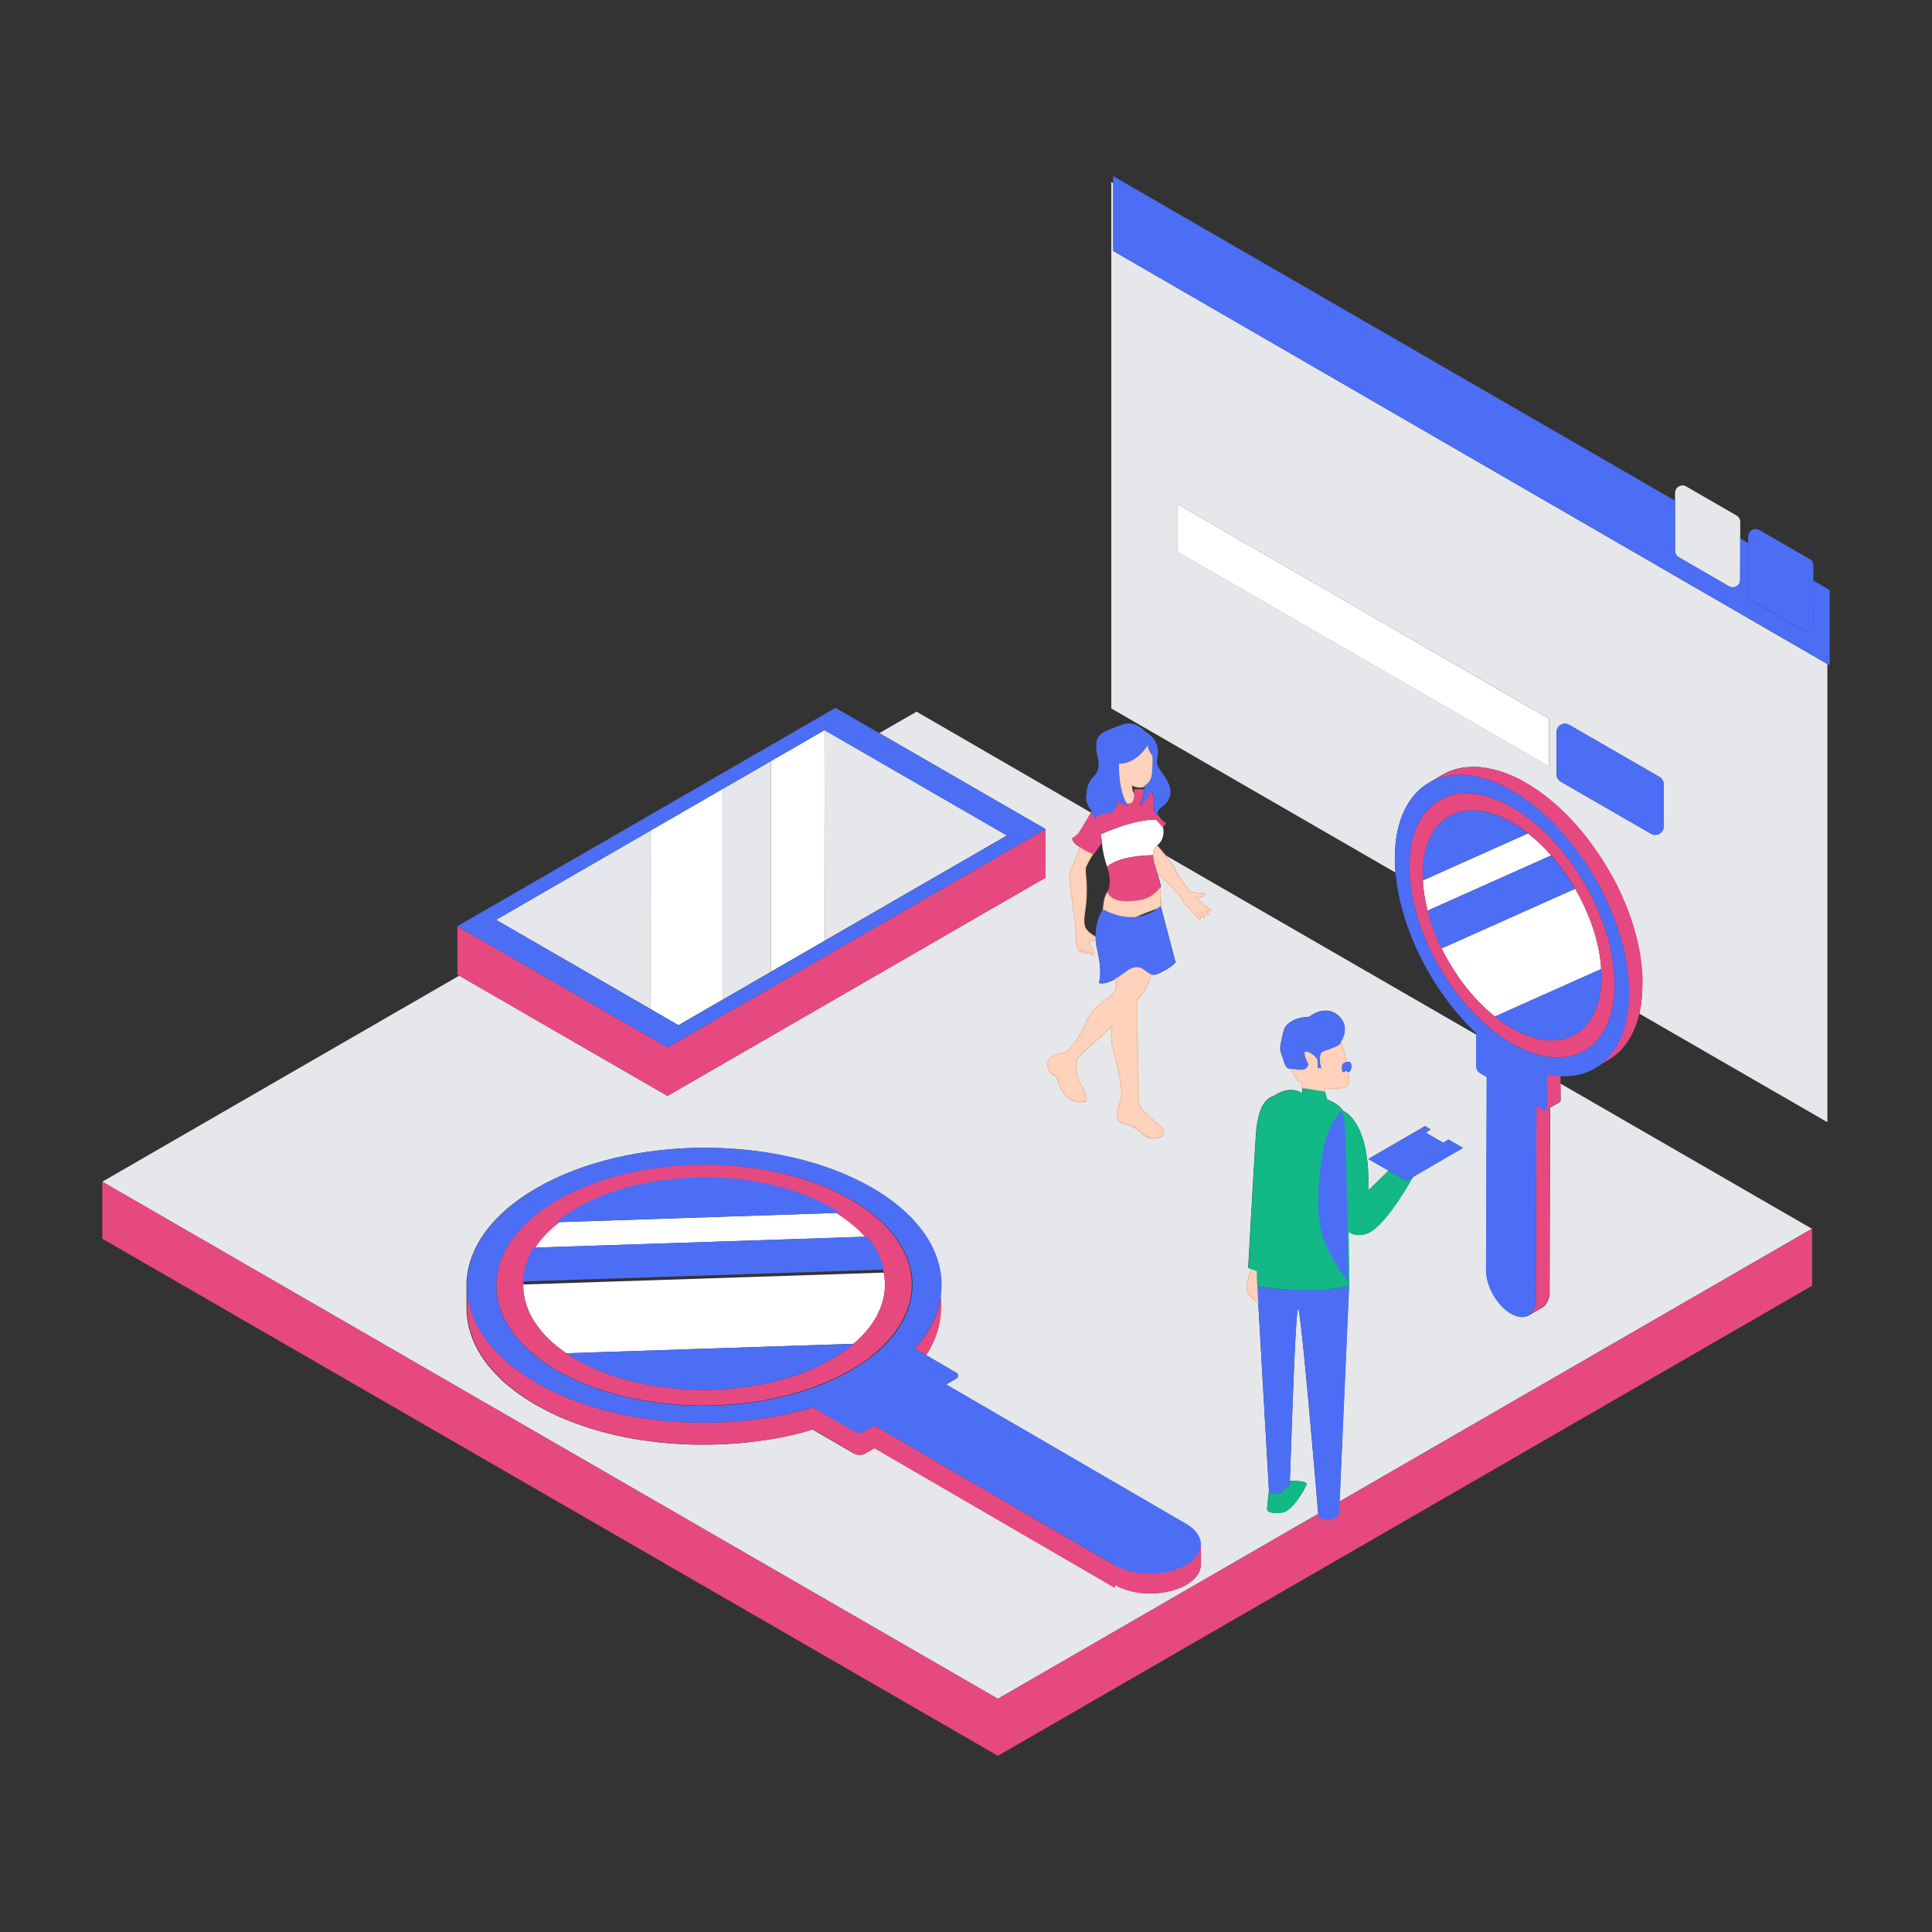 <?xml version="1.0" standalone="no"?>
<svg version="1.1" id="Layer_1_1_" xmlns="http://www.w3.org/2000/svg" xmlns:xlink="http://www.w3.org/1999/xlink" x="0px" y="0px" viewBox="0 0 2000 2000" enable-background="new 0 0 2000 2000" xml:space="preserve">
<rect x="0" y="0" width="2000" height="2000" fill="#333333" stroke="none"/>
<path id="color_x5F_8" fill="#E5E7EA" d="M1615.6,1138.3L1615.6,1138.3c0,0.1,0,0.1,0,0.2s0,0.1,0,0.2s0,0.1,0,0.2s0,0.1,0,0.2v0.1
	l0,0v0.1c0,0.1,0,0.1-0.1,0.2c0,0.1,0,0.1-0.1,0.2c0,0.1-0.1,0.1-0.1,0.2l0,0l0,0c0,0.1-0.1,0.2-0.1,0.3c0,0.1-0.1,0.1-0.1,0.2
	l-0.1,0.1c-0.1,0.1-0.3,0.3-0.4,0.4l-9.9,5.7l-0.5,190.4c0,0,0,0,0,0.1c0,0.4,0,0.8,0,1.2v0.1c0,0.1,0,0.3,0,0.4c0,0.2,0,0.5,0,0.7
	c0,0.1,0,0.1,0,0.2c0,0.2,0,0.4-0.1,0.5c0,0.2,0,0.3-0.1,0.5c0,0.1,0,0.2,0,0.3c0,0.2-0.1,0.4-0.1,0.6c0,0.1,0,0.3-0.1,0.4
	c0,0.1,0,0.2-0.1,0.3c0,0.2-0.1,0.4-0.1,0.6c0,0.1,0,0.2-0.1,0.3c0,0.1-0.1,0.2-0.1,0.3c-0.1,0.2-0.1,0.5-0.2,0.7
	c0,0.1-0.1,0.2-0.1,0.3c0,0.1,0,0.1-0.1,0.2c-0.1,0.3-0.2,0.6-0.3,0.8c0,0.1-0.1,0.2-0.1,0.3v0.1c-0.2,0.5-0.4,0.9-0.6,1.3l0,0v0.1
	c-0.3,0.6-0.6,1.1-0.9,1.6v0.1l0,0c-0.3,0.4-0.5,0.8-0.8,1.2c-0.1,0.1-0.1,0.2-0.2,0.3c-0.3,0.3-0.6,0.7-0.9,1c0,0,0,0-0.1,0.1
	c-0.3,0.3-0.7,0.6-1,0.9c-0.1,0.1-0.2,0.1-0.3,0.2c-0.4,0.3-0.7,0.5-1.1,0.8l-14.1,8.2l0.1-0.1l0,0c-4.7,2.8-11.2,2.4-18.4-1.7
	c-14.2-8.2-25.7-28.1-25.7-44.5l0.6-200.5l-7-4.1c-2.2-1.2-3.9-4.3-3.9-6.8l0.1-32.8l-322.2-186c5.1,6.3,9.9,12.7,10.6,15.2
	c1.5,5.5,15.1,22.7,15.1,22.7s12.2,2.6,14.1,1.9c1.9-0.6,1.2,5.1-8.1,3.9c0,0,11.5,11.1,15,12.4c3.5,1.3,0.9,2.7-4.3,1.4
	c0,0,4.2,4.5,2.4,4.5s-7.3-2.8-7.3-2.8s4.8,6.1,2.8,5.7c-2-0.4-5.1-3.3-5.1-3.3s3,4.4,1.3,4.9s-8.1-7.9-8.1-7.9
	s-11.2-11.2-11.4-14.1c-0.1-2-15.3-17.1-25.1-26.6l-1.7-6.3l0,0l0,0l0,0l5.5,20.9c0,0-0.4,0.7-1.2,1.7l0,0
	c1.4,9.6,1.2,19.5,1.2,19.5h-0.1l-0.2-0.9l0,0l15.4,58.3c0,0-6.4,6.9-18.8,12c-2.6,1.1-4.8,1-6.7,0.2c0,0,0.1,0,0.1,0.1
	c-1.6,6.2-3.5,11.4-5.5,14.8c-3.9,6.4-6.9,9.7-9.1,11.5c-0.1,5.7-0.2,10.1-0.2,10.1l1,50.8c0,0,0.7,41.4,0.6,43.8s2.1,4.6,2.3,7
	c0.2,2.4,20.1,19.1,22.6,21.9c2.6,2.8,0.4,7.4,0.4,7.4s-11.4,7.1-21.4-2.3s-14.2-8.7-20.2-10.8c-5.9-2.2-5.5-5.5-5.5-9.8
	s3.3-13,4.3-15.7s-0.7-11.9-0.7-11.9c1-5.9-7.1-37.3-8.7-41.9c-0.9-2.7-1.1-12.6-0.3-21.8c-9,10.4-34.9,30.8-36.3,35.1
	c-1.7,5.1-0.6,20.3,4.7,27.6c5.4,7.3,4.9,15.6,4.9,15.6c-21.2,5.6-27.8-16.7-30.4-23.3c-2.6-6.6-6.9-1.3-9.4-12.4
	c-2.6-11.1,13.7-13.3,18-14.8s14.8-15,20.6-29.1c5.8-14.1,14.4-20.1,24-27.2c4.9-3.6,7.3-7.7,8.6-11c-0.1-1.1-0.2-1.7-0.2-1.7
	s-0.5-2.6-1.4-6.9c-12.1,6.7-16.8,3.9-16.8,3.9s4.3-9-1.7-34.3c-0.8-3.4-1.3-6.6-1.5-9.7l0,0c-2.3,1.5-7.1-0.4-7.1-0.4
	c0.4,7.2,6.3,10.7,5.1,14.3c-1.2,3.7-6.1-2.7-6.1-2.7c0.7,5.5-3.8,0-3.8,0c-0.5,5.9-3.5-1.8-3.5-1.8c0.4,3.1-0.7,2.9-0.7,2.9
	c-5.8-4.5-5-31-5-31s-8.4-50.8-4.8-54.6c1.5-1.6,5.4-11.4,9.6-22.9l0,0c-4.3-2.9-8-6.3-8.1-9.4c0,0,5.1-3,7-5.6
	c1.6-2.3,10.8-17.9,12.6-21L948.8,736.7l-38.5,22.2l172.1,99.4v50.2l-391.4,226L475.4,1010l-369.5,213.3l927.1,535.3l331.6-191.5
	c-2.2-26.8-17.6-209.1-20.7-212.6c-3-3.4-7.5,149.8-8.7,178.6c6.5-0.2,18.5,0,17.2,3.7c-1.8,5-14.5,27-24.4,28.8s-16-0.7-16.3-2.4
	c-0.2-1.1,1-11.9,1.9-20.3v0.1l-12.4-217.8v-0.5v0.5l1.4,23.7c-4.9-3.3-10.9-8.8-11.8-13.1c-1.1-6,2.4-16.5,4.4-22.3l5.7,2.1
	l-8.8-3.2c0,0,5.4-98.5,8-137.8s17.2-38.9,19.9-40.9l0,0c16.6-10.9,28.1-1.9,28.1-1.9v-5.7l19.3,3.1l-19.3-3.1v-5.4
	c-3-1.3-5.1-2.6-5.8-4c-1-2.2-3.4-6-5.8-10.4l0,0c-7.1-0.1-6.5-6.4-9.4-13.6s-2.3-8.3,1.3-24.3c3.6-16,26.8-15.8,26.8-15.8
	s16-13.3,29.8-1.7c13.9,11.7,3.2,27,3.2,27s3.3,10.4,5.7,21.5c2-0.3,4,0.2,4,0.2s2.3,4.3,0,8.6c-0.8,1.5-1.5,1.8-2.2,1.7l0,0
	c0.8,6.4,0.7,11.8-1.2,14c-2.8,3.2-13,3.6-23.7,2.3c0.3,1.3,0.6,2.6,0.9,3.9l0,0c1,4.2,2,8,2,8s12.4,4.1,17.1,12.4l0.2-0.3
	c0.9,0.5,28,12.2,25.3,82.3l21.1-20.7l18.4,10.5l-39.3-22.5l58.7-34.1l5.8,3.4l-5.1,3.5l18.3,10.4l5.1-3.4l-15.3-8.8l30.4,17.5
	l-51.8,30.1c-7.9,13.9-31.1,52.8-47.8,58.7c-7.8,2.8-14.2,1.2-18.9-1.9c0.4,30,0.6,53.7,0.6,53.7l-9.9,225.5l489.1-282.4
	l-260.3-150.3L1615.6,1138.3z M1227.8,1640.6c-1.2,0.7-2.5,1.4-3.8,2c-0.4,0.2-0.9,0.4-1.4,0.6c-0.8,0.3-1.5,0.7-2.4,1
	c-0.1,0.1-0.3,0.1-0.4,0.2c-0.3,0.1-0.6,0.2-0.9,0.3c-1,0.4-2.1,0.7-3.2,1.1c-0.4,0.1-0.7,0.2-1.1,0.3c-0.2,0.1-0.5,0.2-0.7,0.2
	c-1,0.3-2.1,0.6-3.2,0.8c-0.2,0.1-0.5,0.1-0.7,0.2c-0.5,0.1-1,0.2-1.6,0.4c-0.4,0.1-0.9,0.1-1.3,0.2c-0.9,0.2-1.8,0.3-2.8,0.5
	c-0.4,0.1-0.7,0.1-1.1,0.2s-0.8,0.1-1.2,0.1c-0.9,0.1-1.7,0.2-2.6,0.3c-0.4,0-0.8,0.1-1.2,0.1c-0.4,0-0.8,0-1.2,0.1
	c-0.9,0.1-1.8,0.1-2.6,0.1c-0.4,0-0.9,0.1-1.3,0.1s-0.7,0-1.1,0c-1,0-1.9,0-2.9,0c-0.5,0-0.9,0-1.4,0s-1,0-1.4-0.1
	c-0.3,0-0.5,0-0.8,0c-1.2-0.1-2.4-0.2-3.6-0.3c-0.2,0-0.4-0.1-0.7-0.1c-0.4,0-0.7-0.1-1.1-0.1c-1.2-0.1-2.4-0.3-3.6-0.5
	c-0.3,0-0.6-0.1-0.9-0.1c-0.1,0-0.3,0-0.4-0.1c-0.6-0.1-1.1-0.2-1.7-0.4c-1-0.2-1.9-0.4-2.9-0.6c-0.7-0.2-1.4-0.4-2-0.6
	c-0.9-0.2-1.8-0.5-2.7-0.8c-0.2-0.1-0.4-0.1-0.6-0.2c-1.1-0.3-2.1-0.7-3.2-1.1c-0.1-0.1-0.3-0.1-0.4-0.2c-1.1-0.4-2.3-0.9-3.3-1.4
	c-0.3-0.1-0.6-0.3-1-0.5c-1.2-0.6-2.4-1.2-3.5-1.8v-16.7v-3.7l0,0l0.1,23.4L905.2,1499v-7.8v7.8l-10.1,5.8c-0.4,0.2-0.7,0.4-1.1,0.5
	c0,0,0,0-0.1,0s-0.1,0-0.2,0.1c-0.2,0.1-0.5,0.2-0.7,0.2c-0.1,0-0.3,0.1-0.4,0.1c-0.1,0-0.2,0-0.2,0.1c-0.1,0-0.1,0-0.2,0
	c-0.3,0.1-0.5,0.1-0.8,0.1c-0.1,0-0.2,0-0.3,0s-0.1,0-0.2,0c-0.1,0-0.2,0-0.3,0c-0.3,0-0.5,0-0.8,0c-0.1,0-0.2,0-0.2,0
	c-0.1,0-0.1,0-0.2,0c-0.1,0-0.2,0-0.4,0c-0.3,0-0.6,0-0.9-0.1H888c-0.1,0-0.2,0-0.2,0c-0.2,0-0.5-0.1-0.7-0.1
	c-0.1,0-0.2-0.1-0.3-0.1c-0.3-0.1-0.5-0.1-0.8-0.2c-0.1,0-0.3-0.1-0.4-0.1c-0.1,0-0.2-0.1-0.3-0.1s-0.2-0.1-0.3-0.1
	c-0.4-0.2-0.8-0.3-1.1-0.5l-42.8-24.8c-1.4,0.4-2.9,0.8-4.3,1.3c-1,0.3-2.1,0.6-3.1,0.9c-0.7,0.2-1.4,0.4-2.1,0.6
	c-2.6,0.7-5.2,1.4-7.9,2c-0.4,0.1-0.8,0.2-1.2,0.3c-2.3,0.6-4.6,1.1-6.9,1.6c-0.8,0.2-1.6,0.3-2.4,0.5c-0.7,0.2-1.5,0.3-2.2,0.5
	c-1.7,0.4-3.4,0.7-5.1,1c-0.2,0-0.4,0.1-0.7,0.1c-2.7,0.5-5.4,1-8.1,1.4c-0.7,0.1-1.3,0.2-2,0.3c-2.7,0.4-5.3,0.9-8,1.2
	c-0.1,0-0.2,0-0.3,0c0,0,0,0-0.1,0c-2.7,0.4-5.5,0.7-8.2,1.1c-0.6,0.1-1.3,0.2-1.9,0.2c-2.7,0.3-5.5,0.6-8.2,0.9
	c-0.4,0-0.7,0.1-1.1,0.1c-1.5,0.1-3,0.3-4.4,0.4c-1,0.1-2.1,0.2-3.1,0.2c-0.6,0-1.1,0.1-1.7,0.1c-2.7,0.2-5.5,0.4-8.2,0.5
	c-0.6,0-1.1,0.1-1.7,0.1c-2.5,0.1-5,0.2-7.6,0.3c-0.4,0-0.8,0-1.2,0c-0.2,0-0.4,0-0.6,0c-2.6,0.1-5.2,0.1-7.8,0.1c-0.7,0-1.3,0-2,0
	c-2.5,0-5,0-7.5,0c-0.4,0-0.8,0-1.2,0c-2.3,0-4.5-0.1-6.8-0.2c-0.5,0-1,0-1.5-0.1c-0.8,0-1.6-0.1-2.3-0.1c-2.2-0.1-4.4-0.2-6.7-0.3
	c-0.7,0-1.4-0.1-2.1-0.1c-2.8-0.2-5.6-0.4-8.4-0.6c-0.5,0-1.1-0.1-1.6-0.1c-1.5-0.1-3-0.3-4.6-0.4c-0.7-0.1-1.4-0.2-2.1-0.2
	c-1.1-0.1-2.2-0.2-3.4-0.4c-1.9-0.2-3.7-0.4-5.5-0.7c-1.1-0.1-2.2-0.3-3.3-0.4c-2-0.3-3.9-0.6-5.9-0.8c-0.9-0.1-1.9-0.3-2.8-0.4
	c-2.8-0.4-5.7-0.9-8.5-1.4h-0.1l0,0c-2.7-0.5-5.4-1-8.1-1.6c-0.6-0.1-1.3-0.3-1.9-0.4c-2.7-0.6-5.3-1.1-7.9-1.7
	c-0.3-0.1-0.6-0.1-0.9-0.2c-2.4-0.6-4.8-1.2-7.2-1.8c-0.6-0.1-1.2-0.3-1.7-0.4c-2.6-0.7-5.1-1.4-7.7-2.1c-0.5-0.1-0.9-0.3-1.4-0.4
	c-2.2-0.7-4.5-1.3-6.7-2c-0.5-0.2-1-0.3-1.5-0.5c-0.3-0.1-0.6-0.2-0.9-0.3c-2.2-0.7-4.3-1.4-6.5-2.2c-0.2-0.1-0.5-0.2-0.7-0.2
	c-2.6-0.9-5.2-1.9-7.8-2.8c-0.8-0.3-1.6-0.6-2.4-0.9c-1.8-0.7-3.5-1.4-5.3-2.1c-0.9-0.4-1.9-0.8-2.8-1.2c-1.6-0.7-3.1-1.3-4.7-2
	c-1-0.4-1.9-0.9-2.9-1.3c-1.5-0.7-3.1-1.4-4.6-2.2c-0.9-0.4-1.8-0.9-2.7-1.3c-1.6-0.8-3.2-1.6-4.8-2.5c-0.8-0.4-1.5-0.8-2.3-1.2
	c-2.3-1.2-4.6-2.5-6.9-3.8c-1-0.6-2-1.2-3-1.8c-0.2-0.1-0.4-0.3-0.7-0.4c-0.8-0.5-1.5-0.9-2.3-1.4c-0.7-0.4-1.4-0.9-2-1.3
	c-0.7-0.5-1.5-1-2.2-1.4s-1.3-0.9-2-1.3c-0.7-0.5-1.4-1-2.1-1.5c-0.6-0.4-1.3-0.9-1.9-1.3c-0.7-0.5-1.4-1-2.1-1.5
	c-0.6-0.4-1.2-0.9-1.8-1.3c-0.7-0.5-1.3-1-2-1.5c-0.6-0.4-1.2-0.9-1.7-1.3c-0.7-0.5-1.3-1-2-1.6c-0.6-0.4-1.1-0.9-1.7-1.3
	c-0.6-0.5-1.3-1.1-1.9-1.6c-0.5-0.4-1.1-0.9-1.6-1.3c-0.6-0.6-1.2-1.1-1.9-1.7c-0.4-0.4-0.9-0.8-1.3-1.2l-0.1-0.1
	c-1.3-1.2-2.5-2.4-3.7-3.6c-0.3-0.3-0.6-0.6-0.9-1c-0.9-0.9-1.8-1.8-2.7-2.8c-0.4-0.4-0.7-0.8-1.1-1.1c-1-1-1.9-2.1-2.8-3.1
	c-0.2-0.2-0.4-0.4-0.5-0.6c-1.1-1.2-2.1-2.5-3.1-3.7c-0.1-0.1-0.2-0.2-0.3-0.3c-0.2-0.3-0.5-0.6-0.7-0.9c-0.6-0.7-1.1-1.4-1.6-2.1
	c-0.3-0.5-0.7-0.9-1-1.4c-0.5-0.7-1-1.4-1.5-2.1c-0.3-0.5-0.6-0.9-0.9-1.4c-0.5-0.7-0.9-1.4-1.4-2.1c-0.3-0.5-0.6-0.9-0.8-1.4
	c-0.5-0.8-0.9-1.5-1.4-2.3c-0.2-0.3-0.4-0.6-0.6-0.9c0-0.1-0.1-0.2-0.1-0.3c-0.4-0.7-0.7-1.4-1.1-2.1c-0.2-0.4-0.5-0.9-0.7-1.3
	c-0.4-0.8-0.8-1.6-1.2-2.3c-0.2-0.3-0.3-0.7-0.5-1c-0.5-1.1-1-2.3-1.5-3.4c-0.1-0.2-0.1-0.4-0.2-0.5c-0.4-1-0.8-1.9-1.2-2.9v-0.1
	c-0.2-0.4-0.3-0.8-0.4-1.3c-0.2-0.7-0.5-1.3-0.7-2c-0.2-0.5-0.3-1-0.5-1.5c-0.2-0.6-0.4-1.3-0.6-1.9c-0.1-0.5-0.3-1-0.4-1.5
	c-0.2-0.6-0.3-1.3-0.5-1.9c-0.1-0.5-0.2-1-0.4-1.5c-0.1-0.6-0.3-1.2-0.4-1.9c0-0.1-0.1-0.2-0.1-0.3c-0.1-0.4-0.1-0.8-0.2-1.2
	c-0.1-0.6-0.2-1.3-0.3-1.9c-0.1-0.5-0.2-1.1-0.2-1.6c-0.1-0.6-0.2-1.2-0.3-1.9c-0.1-0.5-0.1-1.1-0.2-1.6c-0.1-0.6-0.1-1.2-0.2-1.9
	c0-0.5-0.1-1.1-0.1-1.6c0-0.6-0.1-1.2-0.1-1.9c0-0.2,0-0.4,0-0.6c0-0.7,0-1.4,0-2.2l-0.1-23.4c0,0.3,0,0.7,0,1l0,0
	c-0.5-36.9,23.7-74,72.5-102.2c96.3-55.6,251.8-55.6,347.5,0c52,30.2,75.6,70.7,70.8,110.2v12.9c0,16.9-5.1,33.8-15.3,49.8l30.9,18
	c3.1,1.8,3.1,4.7,0,6.5l-10.1,5.9l0,0l248.3,144.3c9.4,5.5,14.5,12.5,15.1,19.7c0-0.5,0.1-1,0.1-1.5l0.1,23.4
	C1243.2,1626.9,1238.1,1634.7,1227.8,1640.6z"></path>
<path id="color_x5F_7" fill="#E5E7EA" d="M853.9,973.7l-0.4-217.9l188.9,109.1L853.9,973.7z M673.4,859.8l75.3-43.5v218.2l49.4-28.5
	V787.8l55.4-32l-340,196.4l159.7,92.2L673.4,859.8z M1734,510.3v59.9c0,2.8,1.5,5.3,3.9,6.7l51.9,30c5.2,3,11.6-0.7,11.6-6.7
	l0.1-59.9c0-2.8-1.5-5.3-3.9-6.7l-52-30C1740.5,500.6,1734,504.3,1734,510.3z M1152.4,259.8v-70.2l-2-1.2v545l294.2,169.9
	c-0.4-5.2-0.7-10.3-0.7-15.3c0.1-38.3,13.7-65.3,35.6-77.9c-0.1,0-0.1,0.1-0.2,0.1l14.1-8.2c0.7-0.4,1.5-0.8,2.2-1.2
	c0.2-0.1,0.5-0.3,0.8-0.4c0.5-0.3,1-0.5,1.5-0.8c0.3-0.1,0.6-0.3,0.9-0.4c0.5-0.2,1-0.4,1.4-0.6c0.3-0.1,0.7-0.3,1-0.4
	c0.5-0.2,1-0.4,1.4-0.5c0.2-0.1,0.3-0.1,0.5-0.2c0.2-0.1,0.4-0.1,0.6-0.2c0.3-0.1,0.6-0.2,0.9-0.3c0.4-0.1,0.9-0.3,1.3-0.4
	c0.3-0.1,0.6-0.2,0.9-0.3c0.5-0.1,0.9-0.3,1.4-0.4c0.3-0.1,0.6-0.2,0.9-0.2c0.5-0.1,1-0.2,1.5-0.3c0.3-0.1,0.5-0.1,0.8-0.2h0.1
	c0.1,0,0.2,0,0.4-0.1c0.9-0.2,1.8-0.3,2.6-0.5c0.3,0,0.6-0.1,0.9-0.1c0.9-0.1,1.8-0.2,2.7-0.3c0.1,0,0.2,0,0.4,0h0.1
	c0.9-0.1,1.9-0.2,2.9-0.2c0.2,0,0.5,0,0.7,0c0.7,0,1.5,0,2.2-0.1c0.1,0,0.2,0,0.4,0c0.3,0,0.6,0,0.8,0c0.5,0,1,0,1.5,0
	c0.4,0,0.8,0,1.3,0s1,0,1.5,0.1c0.2,0,0.4,0,0.6,0c0.3,0,0.5,0,0.8,0.1c0.4,0,0.9,0.1,1.3,0.1c0.5,0,0.9,0.1,1.4,0.1
	c0.4,0,0.9,0.1,1.3,0.2c0.2,0,0.4,0,0.6,0.1c0.3,0,0.6,0.1,0.9,0.1c0.4,0.1,0.8,0.1,1.2,0.2c0.5,0.1,1,0.2,1.5,0.3
	c0.4,0.1,0.8,0.1,1.2,0.2c0.1,0,0.3,0,0.4,0.1c0.4,0.1,0.9,0.2,1.3,0.3c0.3,0.1,0.6,0.1,0.9,0.2c0.8,0.2,1.6,0.4,2.4,0.5
	c0.1,0,0.2,0.1,0.4,0.1l0,0c0.9,0.2,1.8,0.5,2.7,0.7c0.3,0.1,0.6,0.2,0.8,0.2c0.5,0.1,1,0.3,1.5,0.4c0.1,0,0.3,0.1,0.4,0.1
	c0.3,0.1,0.6,0.2,0.9,0.3c0.6,0.2,1.2,0.4,1.8,0.6c0.3,0.1,0.7,0.2,1,0.3c0.2,0.1,0.4,0.1,0.7,0.2c0.4,0.1,0.8,0.3,1.3,0.5
	c0.3,0.1,0.6,0.2,0.9,0.3c0.9,0.3,1.8,0.7,2.8,1.1l0,0l0,0c0.9,0.4,1.8,0.8,2.8,1.2c0.3,0.1,0.6,0.3,0.9,0.4
	c0.4,0.2,0.8,0.3,1.2,0.5c0.3,0.1,0.5,0.2,0.8,0.3s0.6,0.3,1,0.4c0.7,0.3,1.3,0.6,2,0.9c0.3,0.1,0.6,0.3,0.9,0.4
	c0.1,0.1,0.2,0.1,0.3,0.2c0.8,0.4,1.7,0.8,2.5,1.3c0.1,0,0.2,0.1,0.2,0.1c0.7,0.4,1.5,0.8,2.2,1.2c0.1,0.1,0.2,0.1,0.3,0.2
	c1.2,0.6,2.4,1.3,3.5,2c0.4,0.2,0.8,0.5,1.2,0.7c0.2,0.1,0.3,0.2,0.5,0.3c1.5,0.9,3.1,1.8,4.6,2.8l0,0l0.1,0.1c1.5,1,3,2,4.5,3
	c0.2,0.1,0.3,0.2,0.5,0.3c0.1,0.1,0.2,0.1,0.3,0.2c1.5,1.1,3.1,2.1,4.6,3.3c0.1,0.1,0.3,0.2,0.4,0.3c0.2,0.1,0.3,0.2,0.5,0.3
	c1.6,1.2,3.1,2.3,4.7,3.6c0.1,0.1,0.1,0.1,0.2,0.2c0.5,0.4,1,0.8,1.5,1.2c0.3,0.3,0.7,0.5,1,0.8c0.8,0.6,1.5,1.2,2.3,1.9
	c0.2,0.2,0.4,0.3,0.6,0.5l0,0l0.1,0.1c1.7,1.4,3.4,2.9,5,4.4c0.1,0.1,0.2,0.2,0.3,0.2l0.1,0.1c1.6,1.5,3.2,3,4.8,4.5
	c0.1,0.1,0.3,0.2,0.4,0.4c0.1,0.1,0.1,0.1,0.2,0.2c1.5,1.5,3,2.9,4.5,4.4c0.1,0.1,0.3,0.3,0.4,0.4c0.1,0.1,0.2,0.2,0.3,0.4
	c1.4,1.5,2.9,3,4.3,4.5c0.1,0.1,0.2,0.2,0.3,0.3c0.1,0.1,0.3,0.3,0.4,0.5c1.4,1.5,2.8,3,4.2,4.6c0.1,0.1,0.1,0.1,0.2,0.2
	c0.1,0.1,0.2,0.3,0.3,0.4c1.4,1.6,2.9,3.3,4.3,5l0.1,0.1l0,0c1.5,1.8,2.9,3.5,4.3,5.3c0.1,0.1,0.2,0.3,0.3,0.4
	c0,0.1,0.1,0.1,0.1,0.2c3,3.8,5.9,7.7,8.7,11.8c0.2,0.3,0.5,0.6,0.7,1c1.1,1.6,2.2,3.2,3.3,4.8c0.1,0.1,0.1,0.2,0.2,0.3
	s0.2,0.3,0.3,0.4c1.4,2.1,2.8,4.2,4.1,6.3c0.2,0.3,0.3,0.5,0.5,0.8c1.3,2.1,2.6,4.3,3.9,6.4c0.1,0.1,0.2,0.2,0.2,0.4
	c0.1,0.2,0.3,0.4,0.4,0.7c0.8,1.4,1.6,2.8,2.4,4.1c0.1,0.2,0.2,0.4,0.4,0.6c0.9,1.6,1.7,3.1,2.6,4.7c0.1,0.2,0.2,0.3,0.3,0.5
	c0.1,0.2,0.2,0.3,0.3,0.5c1.1,2.1,2.2,4.3,3.3,6.4c0.1,0.1,0.1,0.3,0.2,0.4c0.1,0.2,0.2,0.4,0.3,0.6c0.9,1.9,1.9,3.8,2.7,5.7
	c0,0.1,0.1,0.1,0.1,0.2c0.1,0.2,0.1,0.3,0.2,0.5c0.7,1.6,1.4,3.1,2.1,4.7c0.1,0.2,0.2,0.4,0.3,0.7c0.1,0.1,0.1,0.3,0.2,0.4
	c0.7,1.7,1.5,3.4,2.2,5c0,0.1,0.1,0.2,0.1,0.3c0.1,0.2,0.2,0.4,0.3,0.7c0.6,1.5,1.3,3.1,1.9,4.6c0.1,0.2,0.2,0.4,0.2,0.6
	c0,0.1,0.1,0.2,0.1,0.2c0.7,1.7,1.3,3.5,1.9,5.2c0.1,0.2,0.1,0.3,0.2,0.5s0.1,0.4,0.2,0.6c0.7,1.8,1.3,3.7,1.9,5.5c0,0,0,0,0,0.1
	s0,0.1,0.1,0.2c0.6,1.8,1.2,3.6,1.7,5.4c0.1,0.2,0.1,0.4,0.2,0.6c0,0.1,0.1,0.3,0.1,0.4c0.6,1.9,1.1,3.7,1.6,5.6
	c0,0.2,0.1,0.3,0.1,0.5c0.1,0.2,0.1,0.4,0.2,0.6c0.5,1.9,1,3.8,1.5,5.7v0.1c0,0.1,0.1,0.2,0.1,0.3c0.4,1.8,0.9,3.6,1.3,5.4
	c0,0.2,0.1,0.4,0.1,0.6c0,0.1,0,0.2,0.1,0.3c0.4,1.8,0.8,3.7,1.1,5.5c0,0.2,0.1,0.3,0.1,0.5s0.1,0.4,0.1,0.6
	c0.3,1.8,0.7,3.6,0.9,5.4v0.1c0,0.1,0,0.2,0,0.3c0.3,1.7,0.5,3.4,0.7,5.1c0,0.2,0.1,0.4,0.1,0.6c0,0.1,0,0.3,0,0.4
	c0.2,1.7,0.4,3.4,0.6,5.2c0,0.1,0,0.3,0,0.4c0,0.2,0,0.4,0.1,0.6c0.1,1.6,0.3,3.2,0.4,4.8c0,0.1,0,0.3,0,0.4c0,0.1,0,0.1,0,0.2
	c0.1,1.7,0.2,3.4,0.2,5.1c0,0.2,0,0.4,0,0.6c0,0.2,0,0.4,0,0.6c0,1.6,0.1,3.3,0.1,4.9c0,0.1,0,0.2,0,0.3s0,0.2,0,0.4
	c0,1.7-0.1,3.3-0.1,4.9c0,0.2,0,0.4,0,0.6c0,0.1,0,0.2,0,0.3c-0.1,1.7-0.2,3.4-0.3,5c0,0.2,0,0.3,0,0.5s0,0.3-0.1,0.5
	c-0.1,1.7-0.3,3.4-0.5,5c0,0.1,0,0.1,0,0.2c-0.1,0.5-0.1,1.1-0.2,1.6c-0.1,0.4-0.1,0.8-0.2,1.2c-0.1,0.8-0.2,1.5-0.4,2.3
	c0,0.3-0.1,0.5-0.1,0.8c0,0,0,0,0,0.1c-0.1,0.7-0.2,1.3-0.4,2c-0.1,0.3-0.1,0.7-0.2,1c-0.2,1-0.4,2-0.6,2.9l194.7,112.4V687.4
	L1152.4,259.8z M1603.7,793.4l-256.4-148.1l-128.2-74V522l384.7,222.1v49.3H1603.7z M1722.2,855.6c0,6.7-7.3,10.9-13.1,7.5
	l-93.4-53.9c-2.7-1.6-4.4-4.4-4.4-7.5v-43.8c0-6.7,7.3-10.9,13.1-7.5l93.4,53.9c2.7,1.6,4.4,4.4,4.4,7.5V855.6z"></path>
<path id="color_x5F_6" fill="#FFFFFF" d="M853.5,755.8l0.4,217.9l-55.8,32.2V787.8L853.5,755.8z M673.4,859.8l-0.3,184.6l29.2,16.9
	l46.3-26.8V816.3L673.4,859.8z M575.6,1265.3c-10,8.2-17.8,17.1-23.4,26.3l345.7-11.4c-7.2-8.8-16.6-17.1-28.1-24.7L575.6,1265.3z
	 M541.6,1329.7c-0.2,14.6,4.6,29.3,14.6,42.9c3.5,4.5,4,5.1,4.5,5.7c0.2,0.2,0.3,0.4,0.5,0.6s0.3,0.4,0.5,0.6s0.4,0.4,0.5,0.6
	c0.2,0.2,0.4,0.4,0.5,0.6c6.4,7.1,14.2,13.9,23.5,20.2l297.4-9.8c25.9-22,36.3-48.3,31.3-73.7L541.6,1329.7z M1219.1,522v49.4
	l128.2,74l256.4,148.1v-49.4L1219.1,522z M1472.9,911.4c0.5,10.2,2.2,20.7,4.9,31.3l128-57.2c-7.5-8.5-15.5-16.2-24-22.8
	L1472.9,911.4z M1492.3,981.8c4.6,9.5,10,18.7,19.2,32.1c0.5,0.7,1.1,1.5,2.1,2.8c10.1,13.6,21.5,25.7,33.9,35.6l110.1-49.2
	c-1.7-27.3-11.7-56.7-27-83.1L1492.3,981.8z M1132.2,884.6l8.6-12.3c0,0-0.1,8.2,5.2,24.9c12.4-10.4,37.3-11.8,47.8-11.9
	c0.1-3.8,1.1-7.7,4.5-10.5c8.7-7.1,5.6-18.5,5.6-18.5c-4.7-5.3-7.1-7.7-7.1-7.7c-23.5-0.8-57.2,15-57.2,15l1.2,8.6L1132.2,884.6
	L1132.2,884.6z"></path>
<path id="color_x5F_5" fill="#FFD2BB" stroke="#F6BF9B" stroke-miterlimit="10" d="M1301.3,1325.4v-0.5c0,0-0.1-3.3-0.2-9.1
	l-5.7-2.1c-2,5.8-5.6,16.3-4.4,22.3c0.8,4.3,6.8,9.8,11.8,13.1L1301.3,1325.4z M1392.2,1109.2c-1.6,2.1-3.8-0.1-2.9-5.7
	c0.4-2.8,2.5-3.8,4.5-4c-2.4-11-5.7-21.5-5.7-21.5c0.5,4.7-12,7.7-18.5,10.3c-6.5,2.6-2,17.3-2,17.3h-3.5l-0.1-5.2
	c0,0,1.8-5.6-8.8-11s-0.9,12.2-0.9,12.2c-2.5,9-10.8,5-17.9,4.9c2.4,4.5,4.8,8.2,5.8,10.4c0.6,1.4,2.7,2.7,5.8,4v5.4l23.5,3.8
	c-0.3-1.3-0.6-2.7-0.9-3.9c10.7,1.3,20.9,0.9,23.7-2.3c1.9-2.3,2-7.7,1.2-14C1394.4,1109.6,1393.3,1107.8,1392.2,1109.2z
	 M1143.4,931.6c-0.4,2.5-1,5.8-1.4,9.9c13.3,7.1,24.7,8.7,33.9,7.8c0.1-1.3,23.7-9.8,23.7-9.8c1.1-0.9,1.7-1.6,1.7-1.6l0.2,0.9h0.1
	c0,0,0.2-10-1.2-19.5c-2.6,3.5-9.9,11.2-22.7,12.7c-6.2,0.7-11.5,1-16,0.5c-0.5,0-0.9-0.1-1.4-0.2c-0.6-0.1-1.2-0.2-1.7-0.3
	c-0.1,0-0.3-0.1-0.4-0.1c-0.6-0.1-1.2-0.3-1.7-0.4c-4.5-1.3-7.8-3.8-9.9-7.9C1145.2,926.1,1143.9,928.6,1143.4,931.6z M1113.2,954.5
	c0,0-0.8,26.5,5,31c0,0,1.1,0.3,0.7-2.9c0,0,3,7.8,3.5,1.8c0,0,4.5,5.5,3.8,0c0,0,4.9,6.3,6.1,2.7c1.2-3.7-4.7-7.1-5.1-14.3
	c0,0,4.8,1.9,7.1,0.4c-0.1-1-0.1-2-0.1-3c-2.6-1.6-7.9-5.2-8.5-6.5c-0.8-1.8-3-1.2-3.6-9.4c-0.6-8.3,3.5-17.5,2.4-41
	c0,0-1.2-11.5-0.9-14.6c0.2-1.7,3.7-8.3,7.6-14.5c-2.3-1-8.2-3.8-13.1-7.1c-4.2,11.4-8.1,21.3-9.6,22.9
	C1104.9,903.7,1113.2,954.5,1113.2,954.5z M1197.8,903c9.8,9.6,25,24.7,25.1,26.6c0.1,2.9,11.4,14.1,11.4,14.1s6.4,8.5,8.1,7.9
	c1.7-0.5-1.3-4.9-1.3-4.9s3.1,2.9,5.1,3.3c2,0.4-2.8-5.7-2.8-5.7s5.5,2.8,7.3,2.8s-2.4-4.5-2.4-4.5c5.1,1.3,7.8-0.1,4.3-1.4
	c-3.5-1.3-15-12.4-15-12.4c9.3,1.3,10.1-4.5,8.1-3.9c-1.9,0.6-14.1-1.9-14.1-1.9s-13.6-17.2-15.1-22.7c-1.1-3.9-12.4-17.5-18.8-25
	c-2.9,2.7-3.8,6.4-3.9,9.9l0,0c-0.1,5.1,1.7,10,2.2,11.1l0,0c0,0.1,0,0.1,0.1,0.1l0,0l0,0l0,0L1197.8,903z M1167.7,832.1
	c3.2,0.2,4.8-1.4,5.6-3.3c0.8-1.9,0.8-4.1,0.8-4.9c0-0.4,0-0.9,0-1.6c-1.2-1.7-1.9-3.2-2.1-4.7c-0.2-1.6-0.6-3.4-1.1-5.2
	c2.7,1.4,5.5,2.3,8.3,2.5c1.9,0.1,3.6-0.1,5.1-0.7c0-0.2-0.1-0.4-0.1-0.5c0,0,6.9-3.1,8-11.6c1.2-8.5,0.7-19.8,0.7-19.8
	s-4.9-5.4-4.8-11.2c0,0-11.1,19.8-30,19.4c0,0-0.8,26.6,8.1,41.4C1166.8,832,1167.3,832,1167.7,832.1z M1084.7,1103.9
	c2.6,11.1,6.9,5.8,9.4,12.4c2.6,6.6,9.2,28.9,30.4,23.3c0,0,0.4-8.4-4.9-15.6c-5.4-7.3-6.4-22.5-4.7-27.6
	c1.4-4.3,27.3-24.6,36.3-35.1c-0.7,9.2-0.6,19.1,0.3,21.8c1.6,4.6,9.7,36,8.7,41.9c0,0,1.8,9.2,0.7,11.9c-1,2.7-4.3,11.4-4.3,15.7
	c0,4.3-0.5,7.6,5.5,9.8c5.9,2.2,10.2,1.4,20.2,10.8s21.4,2.3,21.4,2.3s2.2-4.6-0.4-7.4s-22.4-19.5-22.6-21.9s-2.4-4.7-2.3-7
	s-0.6-43.8-0.6-43.8l-1-50.8c0,0,0.1-4.4,0.2-10.1c2.2-1.7,5.2-5.1,9.1-11.5c2-3.3,3.9-8.5,5.5-14.8c-6.7-2.4-10.7-12.4-23.8-4.1
	l0,0c-0.5,0.3-1,0.6-1.5,1c0,0-0.1,0-0.1,0.1c-0.5,0.3-1,0.7-1.5,1.1c-0.6,0.4-1.1,0.8-1.6,1.2c-0.2,0.1-0.4,0.3-0.6,0.4
	c-0.3,0.2-0.7,0.5-1,0.7c-0.2,0.2-0.4,0.3-0.6,0.5c-0.3,0.2-0.6,0.4-0.9,0.6c-0.2,0.2-0.5,0.3-0.7,0.5c-0.2,0.1-0.4,0.3-0.6,0.4
	c-0.6,0.4-1.1,0.7-1.7,1.1c-0.1,0.1-0.2,0.1-0.3,0.2c-0.3,0.2-0.7,0.4-1,0.6c-0.1,0-0.2,0.1-0.2,0.1c-0.3,0.2-0.7,0.4-1,0.6
	c0.9,4.3,1.4,6.9,1.4,6.9s0.1,0.6,0.2,1.7c-1.2,3.3-3.7,7.4-8.6,11c-9.6,7.1-18.2,13.1-24,27.2s-16.3,27.6-20.6,29.1
	C1098.4,1090.7,1082.1,1092.8,1084.7,1103.9z"></path>
<path id="color_x5F_4" fill="#12b886" d="M1335.3,1533.2c-0.1,3.1-0.2,4.8-0.3,4.7c-0.5-1.4-13.2,15.7-21.3,5.3v-0.1
	c-1,8.3-2.2,19.2-1.9,20.3c0.4,1.8,6.4,4.2,16.3,2.4c9.9-1.8,22.7-23.9,24.4-28.8C1353.9,1533.2,1341.8,1533,1335.3,1533.2z
	 M1417,1582.1c-11.3,13.5-49.3,9.7-51.8,8.7c-2.2-0.9-0.7-15.6-0.2-20.7c0,0.2,0,0.4,0,0.4c12.8,8,21.3-2.9,21.3-2.9v-0.6
	c0.9,0.8,1.5,1.4,1.5,1.4S1428.3,1568.6,1417,1582.1z M1455.9,1222.4l-18.4-10.5l-21.1,20.7c2.6-70.1-24.4-81.8-25.3-82.3l-0.2,0.3
	c-4.7-8.3-17.1-12.4-17.1-12.4s-1-3.8-2-8l-23.5-3.8v5.7c0,0-11.4-9-28.1,1.9l0,0c-2.7,1.9-17.3,1.5-19.9,40.9
	c-2.6,39.3-8,137.8-8,137.8l8.8,3.2c0.1,5.8,0.2,9.1,0.2,9.1l0.4,6.4c24.4,4.1,62.2,7.6,95,0l0.1-2.5c0,0-0.2-23.7-0.6-53.7
	c4.7,3.1,11,4.6,18.9,1.9c16.7-5.9,39.9-44.8,47.8-58.7L1455.9,1222.4z"></path>
<path id="color_x5F_3" fill="#e64980" d="M1875.9,1272v59L1033,1817.6l-927.1-535.3v-59l927.1,535.3L1875.9,1272z M1082.4,858.3
	v50.2l-391.4,226L473.5,1009v-50.2L691,1084.3L1082.4,858.3z M576.3,1418.4c-51-29.7-70.8-70.5-59.4-109c0.3-1,0.6-2,0.9-3
	c0.7-2,1.4-3.9,2.2-5.9c1.2-2.9,2.7-5.8,4.3-8.7c1.1-1.9,2.2-3.8,3.5-5.7c1.9-2.8,3.9-5.6,6.1-8.4c1.5-1.8,3.1-3.7,4.7-5.5
	c9.9-10.9,22.8-21,38.6-30.2c25-14.4,54.6-24.6,86.1-30.5c8.3-1.5,16.7-2.8,25.2-3.7c6.8-0.8,13.6-1.3,20.5-1.7
	c1.7-0.1,3.4-0.2,5.1-0.2c3.4-0.1,6.9-0.2,10.3-0.3c6.9-0.1,13.8,0,20.6,0.3c5.1,0.2,10.3,0.5,15.4,1c1.7,0.1,3.4,0.3,5.1,0.5
	c42.5,4.2,83.2,15.7,115.9,34.8c41.9,24.3,62.7,56.2,62.5,88.1c0,1,0,2-0.1,3c-0.2,4.8-0.9,9.6-2.1,14.3c-0.1,0.4-0.2,0.8-0.3,1.2
	c-1.5,5.7-3.7,11.4-6.6,16.9c-5.5,10.6-13.4,20.9-23.9,30.5c-1.9,1.7-3.9,3.5-5.9,5.2c-7.2,6-15.4,11.7-24.6,17
	c-11.9,6.8-24.7,12.7-38.4,17.6c-9.1,3.3-18.5,6.1-28.1,8.6c-3.2,0.8-6.5,1.6-9.7,2.3c-4.9,1.1-9.9,2-14.8,2.9
	c-5,0.9-10,1.6-15.1,2.2c-6.8,0.9-13.6,1.5-20.4,2c-3.4,0.2-6.9,0.4-10.3,0.6C683.6,1457.1,622.1,1445,576.3,1418.4z M860.9,1407
	c32.8-18.9,51-43.1,54.6-67.9c0-0.1,0-0.1,0-0.2c0.1-0.7,0.2-1.4,0.3-2.2c0-0.1,0-0.2,0-0.3c0.1-0.7,0.1-1.4,0.2-2.1
	c0-0.1,0-0.2,0-0.3c0-0.7,0.1-1.4,0.1-2.1c0-0.1,0-0.2,0-0.4c0-0.7,0-1.4,0-2.1c0-0.1,0-0.1,0-0.2c0-0.7,0-1.5-0.1-2.2
	c0,0,0,0,0-0.1c-1.3-26.6-19.4-53-54.3-73.4c-72.9-42.4-191.5-42.4-264.8,0c-8,4.6-15.1,9.5-21.3,14.7c-10,8.2-17.8,17.1-23.4,26.3
	c-6.8,11.2-10.3,23-10.3,35.1h-0.3c-0.2,14.6,4.6,29.3,14.6,42.9c1.2,1.5,2,2.6,2.6,3.4c0.1,0.2,0.2,0.3,0.4,0.5
	c0.2,0.3,0.4,0.5,0.8,1c0.3,0.4,0.5,0.6,0.6,0.8c0.2,0.2,0.3,0.4,0.5,0.6s0.3,0.4,0.5,0.6s0.4,0.4,0.5,0.6c0.2,0.2,0.4,0.4,0.5,0.6
	l0,0l0,0c0.8,0.9,1.6,1.7,2.4,2.6l0,0c0.8,0.8,1.6,1.7,2.5,2.5l0.1,0.1c1.6,1.5,3.2,3,4.9,4.5c4.1,3.6,8.6,7.1,13.6,10.4l0,0
	c3.1,2.1,6.3,4.1,9.8,6.1C668.9,1449.4,787.5,1449.4,860.9,1407 M1243.2,1595.7c0,2.4-0.5,4.9-1.5,7.2c-2.2,5.2-6.8,10.2-13.9,14.3
	c-1.2,0.7-2.5,1.4-3.8,2c-0.4,0.2-0.9,0.4-1.4,0.6c-0.9,0.4-1.8,0.8-2.8,1.2c-0.3,0.1-0.6,0.2-0.9,0.3c-1,0.4-2.1,0.7-3.2,1.1
	c-0.4,0.1-0.7,0.2-1.1,0.3c-1.3,0.4-2.6,0.7-3.9,1.1c-0.2,0.1-0.5,0.1-0.7,0.2c-0.9,0.2-1.9,0.4-2.9,0.6c-0.9,0.2-1.8,0.3-2.8,0.5
	c-0.8,0.1-1.6,0.2-2.3,0.3c-0.9,0.1-1.7,0.2-2.6,0.3c-0.8,0.1-1.6,0.1-2.4,0.2c-0.9,0.1-1.8,0.1-2.6,0.1c-0.8,0-1.6,0.1-2.4,0.1
	c-1,0-1.9,0-2.9,0s-1.9,0-2.9-0.1c-0.3,0-0.5,0-0.8,0c-1.4-0.1-2.8-0.2-4.2-0.4c-0.4,0-0.7-0.1-1.1-0.1c-1.2-0.1-2.4-0.3-3.6-0.5
	c-0.3,0-0.6-0.1-0.9-0.1c-0.7-0.1-1.4-0.3-2.1-0.4c-1-0.2-1.9-0.4-2.9-0.6c-0.7-0.2-1.4-0.4-2.1-0.6c-0.9-0.2-1.8-0.5-2.7-0.8
	c-1.3-0.4-2.5-0.8-3.7-1.3c-0.2-0.1-0.3-0.1-0.4-0.2c-1.1-0.4-2.2-0.9-3.3-1.4c-0.3-0.1-0.6-0.3-1-0.5c-1.2-0.6-2.4-1.2-3.5-1.8
	l0.1,23.4c1.1,0.7,2.3,1.3,3.5,1.8c0.3,0.2,0.6,0.3,1,0.5c1.1,0.5,2.2,1,3.3,1.4c0.1,0.1,0.3,0.1,0.4,0.2c1,0.4,2.1,0.8,3.2,1.1
	c0.2,0.1,0.4,0.1,0.6,0.2c0.9,0.3,1.8,0.5,2.7,0.8c0.7,0.2,1.4,0.4,2,0.6c0.9,0.2,1.9,0.4,2.9,0.6c0.6,0.1,1.1,0.3,1.7,0.4
	c0.1,0,0.3,0,0.4,0.1c0.3,0.1,0.6,0.1,0.9,0.1c1.2,0.2,2.4,0.4,3.6,0.5c0.4,0,0.7,0.1,1.1,0.1c0.2,0,0.4,0.1,0.7,0.1
	c1.2,0.1,2.4,0.2,3.6,0.3c0.3,0,0.5,0,0.8,0c0.5,0,1,0.1,1.4,0.1c0.5,0,0.9,0,1.4,0c1,0,1.9,0,2.9,0c0.4,0,0.7,0,1.1,0
	s0.9-0.1,1.3-0.1c0.9,0,1.8-0.1,2.6-0.1c0.4,0,0.8,0,1.2-0.1c0.4,0,0.8-0.1,1.2-0.1c0.9-0.1,1.7-0.2,2.6-0.3
	c0.4-0.1,0.8-0.1,1.2-0.1c0.4-0.1,0.7-0.1,1.1-0.2c0.9-0.1,1.8-0.3,2.8-0.5c0.4-0.1,0.9-0.1,1.3-0.2c0.5-0.1,1.1-0.2,1.6-0.4
	c0.2-0.1,0.5-0.1,0.7-0.2c1.1-0.3,2.1-0.5,3.2-0.8c0.3-0.1,0.5-0.2,0.7-0.2c0.4-0.1,0.7-0.2,1.1-0.3c1.1-0.3,2.1-0.7,3.2-1.1
	c0.3-0.1,0.6-0.2,0.9-0.3c0.1-0.1,0.3-0.1,0.4-0.2c0.8-0.3,1.6-0.7,2.4-1c0.4-0.2,0.9-0.4,1.4-0.6c1.3-0.6,2.6-1.3,3.8-2
	c10.3-5.9,15.4-13.7,15.4-21.5L1243.2,1595.7z M905.1,1475.6L905.1,1475.6L905.1,1475.6l-10.1,5.8c-0.4,0.2-0.8,0.4-1.2,0.6
	c-0.1,0-0.1,0-0.2,0.1c-0.4,0.1-0.7,0.2-1.1,0.3c-0.1,0-0.2,0-0.2,0.1c-0.4,0.1-0.8,0.2-1.3,0.2c-0.1,0-0.1,0-0.2,0
	c-0.4,0-0.9,0.1-1.3,0.1c-0.1,0-0.1,0-0.2,0c-0.4,0-0.9,0-1.3-0.1c-0.1,0-0.2,0-0.2,0c-0.3,0-0.6-0.1-1-0.2
	c-0.3-0.1-0.5-0.1-0.8-0.2s-0.5-0.1-0.7-0.2c-0.1,0-0.2-0.1-0.3-0.1c-0.4-0.2-0.8-0.3-1.1-0.5l0.1,23.4c0.3,0.2,0.7,0.4,1.1,0.5
	c0.1,0,0.2,0.1,0.3,0.1s0.2,0.1,0.3,0.1s0.3,0.1,0.4,0.1c0.3,0.1,0.5,0.1,0.8,0.2c0.1,0,0.2,0.1,0.3,0.1c0.2,0,0.5,0.1,0.7,0.1
	c0.1,0,0.2,0,0.2,0h0.1c0.3,0,0.6,0,0.9,0.1c0.1,0,0.2,0,0.4,0c0.1,0,0.1,0,0.2,0c0.1,0,0.2,0,0.2,0c0.3,0,0.5,0,0.8,0
	c0.1,0,0.2,0,0.3,0s0.1,0,0.2,0c0.1,0,0.2,0,0.3,0c0.3,0,0.5-0.1,0.8-0.1c0.1,0,0.1,0,0.2,0c0.1,0,0.2,0,0.2-0.1
	c0.1,0,0.3-0.1,0.4-0.1c0.2-0.1,0.5-0.2,0.7-0.2c0.1,0,0.1,0,0.2-0.1c0,0,0,0,0.1,0c0.4-0.2,0.8-0.3,1.1-0.5l10.1-5.8v-7.8v7.8
	l248.9,144.6l-0.1-23.4L905.1,1475.6z M959,1402.8c10.3-16,15.4-32.9,15.3-49.8v-12.9c-2.3,19.3-11.4,38.3-27.2,55.8L959,1402.8z
	 M841.5,1456.9c-92.7,27.8-209.2,19.1-286.6-25.8c-47.1-27.4-70.9-63.2-71.4-99.1c0-0.3,0-0.7,0-1l0.1,23.4c0,0.7,0,1.4,0,2.2
	c0,0.2,0,0.4,0,0.6c0,0.6,0.1,1.2,0.1,1.9c0,0.5,0.1,1.1,0.1,1.6c0,0.6,0.1,1.2,0.2,1.9c0.1,0.5,0.1,1.1,0.2,1.6
	c0.1,0.6,0.2,1.2,0.3,1.9c0.1,0.5,0.1,1.1,0.2,1.6c0.1,0.6,0.2,1.3,0.3,1.9c0.1,0.4,0.1,0.8,0.2,1.2c0,0.1,0.1,0.2,0.1,0.3
	c0.1,0.6,0.3,1.2,0.4,1.9c0.1,0.5,0.2,1,0.4,1.5c0.2,0.6,0.3,1.3,0.5,1.9c0.1,0.5,0.3,1,0.4,1.5c0.2,0.6,0.4,1.3,0.6,1.9
	c0.2,0.5,0.3,1,0.5,1.5c0.2,0.7,0.5,1.3,0.7,2c0.2,0.4,0.3,0.8,0.4,1.3v0.1c0.4,1,0.8,1.9,1.2,2.9c0.1,0.2,0.1,0.4,0.2,0.5
	c0.5,1.1,1,2.3,1.5,3.4c0.2,0.3,0.3,0.7,0.5,1c0.4,0.8,0.8,1.6,1.2,2.3c0.2,0.4,0.5,0.9,0.7,1.3c0.4,0.7,0.7,1.4,1.1,2.1
	c0,0.1,0.1,0.2,0.1,0.3c0.2,0.3,0.4,0.6,0.6,0.9c0.4,0.8,0.9,1.5,1.4,2.3c0.3,0.5,0.6,0.9,0.8,1.4c0.5,0.7,0.9,1.4,1.4,2.1
	c0.3,0.5,0.6,0.9,0.9,1.4c0.5,0.7,1,1.4,1.5,2.1c0.3,0.5,0.7,0.9,1,1.4c0.5,0.7,1.1,1.4,1.6,2.1c0.2,0.3,0.5,0.6,0.7,0.9
	c0.1,0.1,0.2,0.2,0.3,0.3c1,1.3,2,2.5,3.1,3.7c0.2,0.2,0.4,0.4,0.5,0.6c0.9,1,1.8,2.1,2.8,3.1c0.3,0.4,0.7,0.8,1.1,1.1
	c0.9,0.9,1.8,1.9,2.7,2.8c0.3,0.3,0.6,0.6,0.9,1c1.2,1.2,2.5,2.4,3.7,3.6l0.1,0.1c0.4,0.4,0.9,0.8,1.3,1.2c0.6,0.6,1.2,1.1,1.9,1.7
	c0.5,0.4,1,0.9,1.6,1.3c0.6,0.5,1.3,1.1,1.9,1.6c0.5,0.4,1.1,0.9,1.7,1.3c0.6,0.5,1.3,1.1,2,1.6c0.6,0.4,1.2,0.9,1.7,1.3
	c0.7,0.5,1.3,1,2,1.5c0.6,0.4,1.2,0.9,1.8,1.3c0.7,0.5,1.4,1,2.1,1.5c0.6,0.4,1.3,0.9,1.9,1.3c0.7,0.5,1.4,1,2.1,1.5
	c0.7,0.4,1.3,0.9,2,1.3c0.7,0.5,1.5,1,2.2,1.4s1.4,0.9,2,1.3c0.8,0.5,1.5,0.9,2.3,1.4c0.2,0.1,0.4,0.3,0.7,0.4c1,0.6,2,1.2,3,1.8
	c2.3,1.3,4.6,2.6,6.9,3.8c0.8,0.4,1.5,0.8,2.3,1.2c1.6,0.8,3.2,1.7,4.8,2.5c0.9,0.5,1.8,0.9,2.7,1.3c1.5,0.7,3,1.5,4.6,2.2
	c1,0.4,1.9,0.9,2.9,1.3c1.6,0.7,3.1,1.4,4.7,2c0.9,0.4,1.9,0.8,2.8,1.2c1.7,0.7,3.5,1.4,5.3,2.1c0.8,0.3,1.6,0.6,2.4,0.9
	c2.6,1,5.2,1.9,7.8,2.8c0.2,0.1,0.5,0.2,0.7,0.2c2.1,0.7,4.3,1.5,6.5,2.2c0.3,0.1,0.6,0.2,0.9,0.3c0.5,0.2,1,0.3,1.5,0.5
	c2.2,0.7,4.5,1.4,6.7,2c0.5,0.1,0.9,0.3,1.4,0.4c2.5,0.7,5.1,1.4,7.7,2.1c0.6,0.2,1.2,0.3,1.7,0.4c2.4,0.6,4.8,1.2,7.2,1.8
	c0.3,0.1,0.6,0.1,0.9,0.2c2.6,0.6,5.3,1.2,7.9,1.7c0.6,0.1,1.3,0.3,1.9,0.4c2.7,0.5,5.4,1.1,8.1,1.6l0,0h0.1c2.8,0.5,5.6,1,8.5,1.4
	c0.9,0.1,1.9,0.3,2.8,0.4c2,0.3,3.9,0.6,5.9,0.8c1.1,0.1,2.2,0.3,3.3,0.4c1.8,0.2,3.7,0.5,5.5,0.7c1.1,0.1,2.2,0.2,3.4,0.4
	c0.7,0.1,1.4,0.2,2.1,0.2c1.5,0.2,3,0.3,4.6,0.4c0.5,0,1.1,0.1,1.6,0.1c2.8,0.2,5.6,0.4,8.4,0.6c0.7,0,1.4,0.1,2.1,0.1
	c2.2,0.1,4.4,0.2,6.7,0.3c0.8,0,1.6,0.1,2.3,0.1c0.5,0,1,0,1.5,0.1c2.3,0.1,4.5,0.1,6.8,0.2c0.4,0,0.8,0,1.2,0c2.5,0,5,0.1,7.5,0
	c0.7,0,1.3,0,2,0c2.6,0,5.2-0.1,7.8-0.1c0.2,0,0.4,0,0.6,0c0.4,0,0.8,0,1.2,0c2.5-0.1,5-0.2,7.6-0.3c0.6,0,1.1,0,1.7-0.1
	c2.8-0.1,5.5-0.3,8.2-0.5c0.6,0,1.1-0.1,1.7-0.1c1-0.1,2.1-0.2,3.1-0.2c1.5-0.1,3-0.3,4.4-0.4c0.4,0,0.7-0.1,1.1-0.1
	c2.8-0.3,5.5-0.6,8.2-0.9c0.6-0.1,1.3-0.1,1.9-0.2c2.7-0.3,5.5-0.7,8.2-1.1c0,0,0,0,0.1,0s0.2,0,0.3,0c2.7-0.4,5.3-0.8,8-1.2
	c0.7-0.1,1.3-0.2,2-0.3c2.7-0.5,5.4-0.9,8.1-1.4c0.2,0,0.4-0.1,0.7-0.1c1.7-0.3,3.4-0.7,5.1-1c0.7-0.2,1.5-0.3,2.2-0.5
	c0.8-0.2,1.6-0.3,2.4-0.5c2.3-0.5,4.6-1,6.9-1.6c0.4-0.1,0.8-0.2,1.2-0.3c2.6-0.6,5.3-1.3,7.9-2c0.7-0.2,1.4-0.4,2.1-0.6
	c1-0.3,2.1-0.6,3.1-0.9c1.4-0.4,2.9-0.8,4.3-1.3l42.8,24.8l-0.1-23.3L841.5,1456.9z M1459,896.6c-0.2,67.5,47.2,149.6,105.9,183.5
	c58.7,33.9,106.4,6.7,106.6-60.8c0.2-67.4-47.2-149.6-105.9-183.5C1506.9,802,1459.1,829.2,1459,896.6z M1564.9,1064.3
	c-19-11-36.7-27.8-51.8-48.2c-0.5-0.7-1.1-1.5-4.8-6.9c-5.9-8.8-11.3-18-15.9-27.5c-12.4-25.3-19.7-52.4-19.6-77.2
	c0.2-58.7,41.7-82.4,92.8-52.9c51.1,29.5,92.4,101,92.2,159.7C1657.6,1070.1,1616,1093.8,1564.9,1064.3 M1700.5,1014.9
	c0-0.2,0-0.4,0-0.6c0-0.2,0-0.4,0-0.6c-0.1-1.7-0.1-3.4-0.2-5.1c0-0.1,0-0.1,0-0.2c0-0.1,0-0.3,0-0.4c-0.1-1.6-0.2-3.2-0.4-4.8
	c0-0.2,0-0.4-0.1-0.6c0-0.1,0-0.3,0-0.4c-0.2-1.7-0.4-3.4-0.6-5.2c0-0.1,0-0.3,0-0.4c0-0.2-0.1-0.4-0.1-0.6
	c-0.2-1.7-0.5-3.4-0.7-5.1c0-0.1,0-0.2,0-0.3v-0.1c-0.3-1.8-0.6-3.6-0.9-5.4c0-0.2-0.1-0.4-0.1-0.6c0-0.2-0.1-0.3-0.1-0.5
	c-0.3-1.8-0.7-3.7-1.1-5.5c0-0.1,0-0.2-0.1-0.3c0-0.2-0.1-0.4-0.1-0.6c-0.4-1.8-0.8-3.6-1.3-5.4c0-0.1-0.1-0.2-0.1-0.3v-0.1
	c-0.5-1.9-1-3.8-1.5-5.7c-0.1-0.2-0.1-0.4-0.2-0.6c0-0.2-0.1-0.3-0.1-0.5c-0.5-1.9-1.1-3.7-1.6-5.6c0-0.1-0.1-0.3-0.1-0.4
	c-0.1-0.2-0.1-0.4-0.2-0.6c-0.6-1.8-1.1-3.6-1.7-5.4c0-0.1,0-0.1-0.1-0.2c0,0,0,0,0-0.1c-0.6-1.8-1.3-3.7-1.9-5.5
	c-0.1-0.2-0.1-0.4-0.2-0.6c-0.1-0.2-0.1-0.3-0.2-0.5c-0.6-1.7-1.3-3.5-1.9-5.2c0-0.1-0.1-0.2-0.1-0.2c-0.1-0.2-0.2-0.4-0.2-0.6
	c-0.6-1.6-1.2-3.1-1.9-4.6c-0.1-0.2-0.2-0.4-0.3-0.7c0-0.1-0.1-0.2-0.1-0.3c-0.7-1.7-1.4-3.4-2.2-5c-0.1-0.1-0.1-0.3-0.2-0.4
	c-0.1-0.2-0.2-0.4-0.3-0.7c-0.7-1.6-1.4-3.1-2.1-4.7c-0.1-0.2-0.1-0.3-0.2-0.5c0-0.1-0.1-0.1-0.1-0.2c-0.9-1.9-1.8-3.8-2.7-5.7
	c-0.1-0.2-0.2-0.4-0.3-0.6c-0.1-0.1-0.1-0.3-0.2-0.4c-1.1-2.1-2.2-4.3-3.3-6.4c-0.1-0.2-0.2-0.3-0.3-0.5c-0.1-0.2-0.2-0.3-0.3-0.5
	c-0.8-1.6-1.7-3.1-2.6-4.7c-0.1-0.2-0.2-0.4-0.4-0.6c-0.8-1.4-1.6-2.8-2.4-4.1c-0.1-0.2-0.3-0.4-0.4-0.7c-0.1-0.1-0.2-0.2-0.2-0.4
	c-1.3-2.2-2.6-4.3-3.9-6.4c-0.2-0.3-0.3-0.5-0.5-0.8c-1.3-2.1-2.7-4.3-4.1-6.3c-0.1-0.1-0.2-0.3-0.3-0.4c-0.1-0.1-0.1-0.2-0.2-0.3
	c-1.1-1.6-2.2-3.2-3.3-4.8c-0.2-0.3-0.5-0.6-0.7-1c-2.8-4-5.7-7.9-8.7-11.8c0-0.1-0.1-0.1-0.1-0.2c-0.1-0.1-0.2-0.3-0.3-0.4
	c-1.4-1.8-2.9-3.6-4.3-5.3l0,0l-0.1-0.1c-1.4-1.7-2.8-3.3-4.3-5c-0.1-0.1-0.2-0.3-0.3-0.4c-0.1-0.1-0.1-0.1-0.2-0.2
	c-1.4-1.6-2.8-3.1-4.2-4.6c-0.1-0.2-0.3-0.3-0.4-0.5c-0.1-0.1-0.2-0.2-0.3-0.3c-1.4-1.5-2.9-3-4.3-4.5c-0.1-0.1-0.2-0.2-0.3-0.4
	c-0.1-0.1-0.3-0.3-0.4-0.4c-1.5-1.5-3-3-4.5-4.4c-0.1-0.1-0.1-0.1-0.2-0.2c-0.1-0.1-0.3-0.2-0.4-0.4c-1.6-1.5-3.2-3-4.8-4.5
	l-0.1-0.1c-0.1-0.1-0.2-0.2-0.3-0.2c-1.7-1.5-3.3-3-5-4.4l-0.1-0.1l0,0c-0.2-0.2-0.4-0.3-0.6-0.5c-0.8-0.6-1.5-1.3-2.3-1.9
	c-0.3-0.3-0.7-0.5-1-0.8c-0.5-0.4-1-0.8-1.5-1.2c-0.1-0.1-0.1-0.1-0.2-0.2c-1.5-1.2-3.1-2.4-4.7-3.6c-0.2-0.1-0.3-0.2-0.5-0.3
	c-0.1-0.1-0.3-0.2-0.4-0.3c-1.5-1.1-3-2.2-4.6-3.3c-0.1-0.1-0.2-0.1-0.3-0.2c-0.2-0.1-0.3-0.2-0.5-0.3c-1.5-1-3-2-4.5-3l-0.1-0.1
	l0,0c-1.5-1-3-1.9-4.6-2.8c-0.2-0.1-0.3-0.2-0.5-0.3c-0.4-0.2-0.8-0.5-1.2-0.7l0,0c-1.2-0.7-2.4-1.3-3.5-2c-0.1-0.1-0.2-0.1-0.3-0.2
	c-0.7-0.4-1.5-0.8-2.2-1.2c-0.1,0-0.2-0.1-0.2-0.1c-0.8-0.4-1.7-0.9-2.5-1.3c-0.1-0.1-0.2-0.1-0.3-0.2c-0.3-0.1-0.6-0.3-0.9-0.4
	c-0.7-0.3-1.3-0.6-2-0.9c-0.3-0.2-0.6-0.3-1-0.4c-0.3-0.1-0.5-0.2-0.8-0.3c-0.4-0.2-0.8-0.4-1.2-0.5c-0.3-0.1-0.6-0.3-0.9-0.4
	c-0.9-0.4-1.9-0.8-2.8-1.2l0,0l0,0c-0.9-0.4-1.8-0.7-2.8-1.1c-0.3-0.1-0.6-0.2-0.9-0.3c-0.4-0.2-0.8-0.3-1.3-0.5
	c-0.2-0.1-0.4-0.1-0.7-0.2c-0.3-0.1-0.7-0.2-1-0.3c-0.6-0.2-1.2-0.4-1.8-0.6c-0.3-0.1-0.6-0.2-0.9-0.3c-0.1,0-0.3-0.1-0.4-0.1
	c-0.5-0.2-1-0.3-1.5-0.4c-0.3-0.1-0.6-0.2-0.8-0.2c-0.9-0.2-1.8-0.5-2.7-0.7l0,0c-0.1,0-0.2-0.1-0.4-0.1c-0.8-0.2-1.6-0.4-2.4-0.5
	c-0.3-0.1-0.6-0.1-0.9-0.2c-0.4-0.1-0.9-0.2-1.3-0.3c-0.1,0-0.3-0.1-0.4-0.1c-0.4-0.1-0.8-0.1-1.2-0.2c-0.5-0.1-1-0.2-1.5-0.3
	c-0.4-0.1-0.8-0.1-1.2-0.2c-0.3,0-0.6-0.1-0.9-0.1c-0.2,0-0.4,0-0.6-0.1c-0.4-0.1-0.9-0.1-1.3-0.2c-0.5-0.1-0.9-0.1-1.4-0.1
	c-0.4,0-0.9-0.1-1.3-0.1c-0.3,0-0.5,0-0.8-0.1c-0.2,0-0.4,0-0.6,0c-0.5,0-1-0.1-1.5-0.1c-0.4,0-0.8,0-1.3,0s-1,0-1.5,0
	c-0.3,0-0.6,0-0.8,0c-0.1,0-0.2,0-0.4,0c-0.7,0-1.5,0-2.2,0.1c-0.2,0-0.5,0-0.7,0c-1,0-1.9,0.1-2.9,0.2h-0.1c-0.1,0-0.2,0-0.4,0
	c-0.9,0.1-1.8,0.2-2.7,0.3c-0.3,0-0.6,0.1-0.9,0.1c-0.9,0.1-1.8,0.3-2.6,0.5c-0.1,0-0.3,0-0.4,0.1h-0.1c-0.3,0.1-0.5,0.1-0.8,0.2
	c-0.5,0.1-1,0.2-1.5,0.3c-0.3,0.1-0.6,0.2-0.9,0.2c-0.5,0.1-0.9,0.2-1.4,0.4c-0.3,0.1-0.6,0.2-0.9,0.3c-0.4,0.1-0.9,0.3-1.3,0.4
	c-0.3,0.1-0.6,0.2-0.9,0.3c-0.2,0.1-0.4,0.1-0.6,0.2c-0.2,0.1-0.3,0.1-0.5,0.2c-0.5,0.2-1,0.4-1.4,0.5c-0.3,0.1-0.7,0.3-1,0.4
	c-0.5,0.2-1,0.4-1.4,0.6c-0.3,0.1-0.6,0.3-0.9,0.4c-0.5,0.2-1,0.5-1.5,0.8c-0.3,0.1-0.5,0.2-0.8,0.4c-0.8,0.4-1.5,0.8-2.2,1.2
	l-14.1,8.2c0.7-0.4,1.5-0.8,2.2-1.2c0.2-0.1,0.5-0.3,0.8-0.4c0.5-0.3,1-0.5,1.5-0.8c0.3-0.1,0.6-0.3,0.9-0.4c0.5-0.2,1-0.4,1.4-0.6
	c0.3-0.1,0.7-0.3,1-0.4c0.5-0.2,1-0.4,1.4-0.5s0.8-0.3,1.1-0.4c0.3-0.1,0.6-0.2,0.9-0.3c0.4-0.1,0.9-0.3,1.3-0.4
	c0.3-0.1,0.6-0.2,0.9-0.3c0.5-0.1,0.9-0.3,1.4-0.4c0.3-0.1,0.6-0.2,0.9-0.2c0.5-0.1,1-0.2,1.5-0.3c0.3-0.1,0.5-0.1,0.8-0.2
	c0.2,0,0.3-0.1,0.5-0.1c0.9-0.2,1.8-0.3,2.6-0.5c0.3,0,0.6-0.1,0.9-0.1c0.9-0.1,1.8-0.2,2.7-0.3c0.2,0,0.3,0,0.5-0.1
	c0.9-0.1,1.9-0.2,2.9-0.2c0.2,0,0.5,0,0.7,0c0.7,0,1.5,0,2.2-0.1c0.4,0,0.8,0,1.2,0c0.5,0,1,0,1.5,0c0.4,0,0.8,0,1.3,0s1,0,1.5,0.1
	c0.4,0,0.9,0.1,1.3,0.1s0.9,0.1,1.3,0.1c0.5,0,0.9,0.1,1.4,0.1c0.4,0,0.9,0.1,1.3,0.2c0.5,0.1,1,0.1,1.5,0.2
	c0.4,0.1,0.8,0.1,1.2,0.2c0.5,0.1,1,0.2,1.5,0.3c0.4,0.1,0.8,0.1,1.2,0.2c0.6,0.1,1.2,0.2,1.7,0.4c0.3,0.1,0.6,0.1,0.9,0.2
	c0.8,0.2,1.6,0.4,2.4,0.5c0.1,0,0.2,0.1,0.4,0.1c0.9,0.2,1.8,0.5,2.7,0.7c0.3,0.1,0.6,0.2,0.8,0.2c0.6,0.2,1.3,0.4,1.9,0.6
	c0.3,0.1,0.6,0.2,0.9,0.3c0.6,0.2,1.2,0.4,1.8,0.6c0.3,0.1,0.7,0.2,1,0.3c0.6,0.2,1.3,0.4,1.9,0.7c0.3,0.1,0.6,0.2,0.9,0.3
	c0.9,0.3,1.8,0.7,2.8,1.1l0,0c0.9,0.4,1.8,0.8,2.8,1.2c0.3,0.1,0.6,0.2,0.9,0.4c0.7,0.3,1.3,0.6,2,0.9c0.3,0.1,0.6,0.3,1,0.4
	c0.7,0.3,1.3,0.6,2,1c0.3,0.1,0.6,0.3,0.8,0.4c0.9,0.5,1.9,0.9,2.8,1.4c0.1,0,0.2,0.1,0.2,0.1c0.8,0.4,1.7,0.9,2.5,1.3
	c1.2,0.6,2.4,1.3,3.5,2l0,0c0.6,0.3,1.1,0.7,1.7,1c1.5,0.9,3.1,1.8,4.6,2.8l0.1,0.1c1.5,1,3,2,4.5,3c0.3,0.2,0.5,0.4,0.8,0.6
	c1.5,1.1,3.1,2.1,4.6,3.2c0.3,0.2,0.6,0.4,0.8,0.6c1.6,1.2,3.1,2.3,4.7,3.6c0.6,0.5,1.1,0.9,1.7,1.4c0.3,0.3,0.7,0.5,1,0.8
	c0.8,0.6,1.5,1.2,2.3,1.9c0.2,0.2,0.4,0.3,0.6,0.5l0.1,0.1c1.7,1.4,3.4,2.9,5,4.4c0.1,0.1,0.3,0.2,0.4,0.3c1.6,1.5,3.2,3,4.8,4.5
	c0.2,0.2,0.4,0.4,0.6,0.6c1.5,1.5,3,2.9,4.5,4.4c0.2,0.3,0.5,0.5,0.7,0.8c1.4,1.5,2.9,3,4.3,4.5c0.2,0.3,0.5,0.5,0.7,0.8
	c1.4,1.5,2.8,3,4.2,4.6c0.2,0.2,0.3,0.4,0.5,0.5c1.4,1.6,2.9,3.3,4.3,5c0,0.1,0.1,0.1,0.1,0.2c1.5,1.8,2.9,3.5,4.3,5.3
	c0.2,0.2,0.3,0.4,0.5,0.6c1.8,2.3,3.5,4.6,5.2,6.9l0,0c1.2,1.6,2.3,3.2,3.5,4.9c0.2,0.3,0.5,0.6,0.7,1c1.1,1.6,2.2,3.2,3.3,4.8
	c0.2,0.2,0.3,0.5,0.5,0.7c1.4,2.1,2.8,4.2,4.1,6.3c0.2,0.3,0.3,0.5,0.5,0.8c1.3,2.1,2.6,4.3,3.9,6.4c0.2,0.3,0.4,0.7,0.6,1
	c0.8,1.4,1.6,2.8,2.4,4.1c0.1,0.2,0.2,0.4,0.4,0.6c0.9,1.6,1.7,3.1,2.6,4.7c0.2,0.3,0.4,0.7,0.5,1c1.1,2.1,2.2,4.3,3.3,6.4
	c0.2,0.3,0.3,0.6,0.5,1c0.9,1.9,1.8,3.8,2.7,5.7c0.1,0.2,0.2,0.4,0.3,0.7c0.7,1.6,1.4,3.1,2.1,4.7c0.2,0.4,0.3,0.7,0.5,1.1
	c0.7,1.7,1.5,3.3,2.2,5c0.1,0.3,0.3,0.7,0.4,1c0.6,1.5,1.3,3.1,1.9,4.6c0.1,0.3,0.2,0.6,0.3,0.8c0.7,1.7,1.3,3.5,1.9,5.2
	c0.1,0.4,0.3,0.8,0.4,1.1c0.7,1.8,1.3,3.7,1.9,5.5c0,0.1,0.1,0.2,0.1,0.2c0.6,1.8,1.2,3.6,1.7,5.4c0.1,0.3,0.2,0.7,0.3,1
	c0.6,1.8,1.1,3.7,1.6,5.5c0.1,0.4,0.2,0.7,0.3,1.1c0.5,1.9,1,3.8,1.5,5.7c0,0.1,0.1,0.3,0.1,0.4c0.4,1.8,0.9,3.6,1.3,5.4
	c0.1,0.3,0.1,0.6,0.2,0.9c0.4,1.8,0.8,3.7,1.1,5.5c0.1,0.4,0.1,0.8,0.2,1.1c0.3,1.8,0.7,3.6,0.9,5.4c0,0.1,0,0.3,0.1,0.4
	c0.3,1.7,0.5,3.4,0.7,5.1c0,0.3,0.1,0.7,0.1,1c0.2,1.7,0.4,3.4,0.6,5.2c0,0.3,0.1,0.7,0.1,1c0.1,1.6,0.3,3.2,0.4,4.8
	c0,0.2,0,0.4,0,0.6c0.1,1.7,0.2,3.4,0.2,5.1c0,0.4,0,0.8,0,1.2c0,1.6,0.1,3.2,0.1,4.9c0,0.2,0,0.5,0,0.7c0,1.7-0.1,3.3-0.1,4.9
	c0,0.3,0,0.6,0,0.9c-0.1,1.7-0.2,3.4-0.3,5c0,0.3-0.1,0.6-0.1,1c-0.1,1.7-0.3,3.4-0.5,5c-0.1,0.6-0.2,1.2-0.2,1.8
	c-0.1,0.4-0.1,0.8-0.2,1.1c-0.1,0.8-0.2,1.5-0.4,2.3c0,0.3-0.1,0.5-0.1,0.8c-0.1,0.7-0.2,1.3-0.4,2c-0.1,0.3-0.1,0.7-0.2,1
	c-0.2,1-0.4,2-0.6,2.9c0,0,0,0,0,0.1c-0.2,1-0.5,2-0.7,3c-0.1,0.3-0.2,0.6-0.3,1c-0.2,0.7-0.4,1.3-0.5,2c-0.1,0.3-0.2,0.6-0.3,0.8
	c-0.2,0.7-0.5,1.5-0.7,2.2c-0.1,0.4-0.2,0.7-0.4,1.1c-0.2,0.6-0.4,1.3-0.7,1.9c-0.1,0.3-0.3,0.7-0.4,1c-0.3,0.9-0.7,1.8-1,2.6
	c-0.1,0.2-0.2,0.4-0.3,0.6c-0.4,1-0.9,2.1-1.4,3.1c-0.2,0.5-0.5,0.9-0.7,1.4c-0.1,0.3-0.3,0.5-0.4,0.8c-0.3,0.6-0.7,1.3-1,1.9
	c-0.1,0.1-0.1,0.2-0.2,0.4c-0.4,0.7-0.8,1.4-1.2,2.2c-0.1,0.2-0.3,0.4-0.4,0.6c-0.3,0.5-0.6,0.9-0.9,1.4c-0.6,1-1.2,1.9-1.9,2.8
	c-0.2,0.2-0.3,0.4-0.5,0.6c-0.6,0.8-1.2,1.6-1.8,2.4c-0.1,0.1-0.2,0.3-0.3,0.4c-0.7,0.9-1.4,1.7-2.1,2.5c-0.2,0.2-0.3,0.4-0.5,0.6
	c-0.7,0.7-1.4,1.4-2.1,2.1c-0.1,0.1-0.2,0.2-0.3,0.3c-0.8,0.8-1.6,1.5-2.4,2.2c-0.2,0.2-0.4,0.3-0.6,0.5c-0.8,0.7-1.6,1.3-2.4,1.9
	c-0.1,0-0.1,0.1-0.2,0.1c-0.8,0.6-1.7,1.3-2.6,1.9c-0.2,0.1-0.4,0.3-0.6,0.4c-0.9,0.6-1.8,1.2-2.7,1.7l14.1-8.2
	c0.9-0.5,1.8-1.1,2.7-1.7c0.2-0.1,0.4-0.3,0.6-0.4c0.9-0.6,1.7-1.2,2.6-1.9c0.1,0,0.1-0.1,0.2-0.1c0.8-0.6,1.6-1.3,2.4-1.9
	c0.2-0.2,0.4-0.3,0.6-0.5c0.8-0.7,1.6-1.4,2.4-2.2c0.1-0.1,0.2-0.2,0.3-0.3c0.7-0.7,1.4-1.4,2.1-2.1c0.2-0.2,0.4-0.4,0.5-0.6
	c0.7-0.8,1.4-1.6,2.1-2.5c0.1-0.1,0.2-0.3,0.3-0.4c0.6-0.8,1.2-1.6,1.8-2.4c0.2-0.2,0.3-0.4,0.5-0.6c0.7-0.9,1.3-1.8,1.9-2.8
	l0.1-0.1c0.3-0.4,0.5-0.8,0.8-1.3c0.1-0.2,0.3-0.4,0.4-0.6c0.4-0.7,0.8-1.4,1.2-2.2c0.1-0.1,0.1-0.2,0.2-0.4c0.3-0.6,0.7-1.2,1-1.9
	c0.1-0.3,0.3-0.5,0.4-0.8c0.2-0.4,0.4-0.8,0.6-1.2c0-0.1,0.1-0.2,0.1-0.2c0.5-1,0.9-2,1.4-3.1c0.1-0.2,0.2-0.4,0.3-0.6
	c0.4-0.9,0.7-1.7,1-2.6c0.1-0.2,0.1-0.3,0.2-0.5s0.1-0.4,0.2-0.5c0.2-0.6,0.4-1.3,0.7-1.9c0.1-0.4,0.2-0.7,0.4-1.1
	c0.2-0.7,0.5-1.5,0.7-2.2c0.1-0.2,0.1-0.5,0.2-0.7c0-0.1,0-0.1,0-0.2c0.2-0.6,0.4-1.3,0.5-2c0.1-0.3,0.2-0.6,0.3-1
	c0.3-1,0.5-2,0.7-3l0,0c0.2-1,0.4-2,0.6-3c0.1-0.3,0.1-0.7,0.2-1c0.1-0.6,0.3-1.3,0.4-2c0,0,0,0,0-0.1c0-0.3,0.1-0.5,0.1-0.8
	c0.1-0.7,0.2-1.5,0.4-2.3c0.1-0.4,0.1-0.8,0.2-1.2c0.1-0.5,0.2-1.1,0.2-1.6c0-0.1,0-0.1,0-0.2c0.2-1.6,0.4-3.3,0.5-5
	c0-0.2,0-0.3,0.1-0.5c0-0.2,0-0.3,0-0.5c0.1-1.7,0.2-3.3,0.3-5c0-0.1,0-0.2,0-0.3c0-0.2,0-0.4,0-0.6c0.1-1.6,0.1-3.3,0.1-4.9
	c0-0.1,0-0.2,0-0.4c0-0.1,0-0.2,0-0.3C1700.6,1018.2,1700.5,1016.6,1700.5,1014.9z M1601.6,1112l-0.1,34.4c0,2.5-1.8,3.5-3.9,2.2
	l-7.1-4.1l-0.6,200.5c0,0.5,0,1,0,1.4l0,0c0,0.2,0,0.5,0,0.7s0,0.4,0,0.6l0,0c0,0.3-0.1,0.5-0.1,0.8c0,0.2,0,0.4-0.1,0.5l0,0
	c0,0.3-0.1,0.6-0.1,0.8c0,0.1,0,0.3-0.1,0.4l0,0c-0.1,0.3-0.1,0.6-0.2,0.9c0,0.1-0.1,0.2-0.1,0.4l0,0c-0.1,0.3-0.2,0.6-0.2,0.9
	c0,0.1-0.1,0.2-0.1,0.3l0,0c-0.1,0.3-0.2,0.6-0.3,0.8c0,0.1-0.1,0.3-0.1,0.4l0,0c-0.4,1.1-0.9,2.1-1.5,3l0,0c0,0,0,0.1-0.1,0.1l0,0
	c-0.3,0.5-0.6,0.9-1,1.3c0,0,0,0-0.1,0.1l0,0c-0.3,0.3-0.5,0.6-0.8,0.9c0,0,0,0-0.1,0.1c0,0,0,0-0.1,0.1l0,0c-0.4,0.4-0.8,0.7-1.2,1
	c0,0-0.1,0-0.1,0.1l0,0c-0.3,0.2-0.7,0.5-1,0.7l-0.1,0.1l14.1-8.2c0.4-0.2,0.8-0.5,1.1-0.8c0.1-0.1,0.2-0.1,0.3-0.2
	c0.4-0.3,0.7-0.6,1-0.9c0,0,0,0,0.1-0.1c0.3-0.3,0.6-0.6,0.9-1c0.1-0.1,0.1-0.2,0.2-0.3c0.3-0.4,0.6-0.8,0.8-1.2l0,0v-0.1
	c0.3-0.5,0.6-1,0.9-1.6v-0.1l0,0c0.2-0.4,0.4-0.9,0.6-1.3v-0.1c0-0.1,0.1-0.2,0.1-0.3c0.1-0.3,0.2-0.5,0.3-0.8
	c0-0.1,0.1-0.1,0.1-0.2s0.1-0.2,0.1-0.3c0.1-0.2,0.1-0.5,0.2-0.7c0-0.1,0.1-0.2,0.1-0.3c0-0.1,0-0.2,0.1-0.3c0-0.2,0.1-0.4,0.1-0.6
	c0-0.1,0-0.2,0.1-0.3c0-0.1,0-0.3,0.1-0.4c0-0.2,0.1-0.4,0.1-0.6c0-0.1,0-0.2,0-0.3c0-0.2,0-0.3,0.1-0.5c0-0.2,0-0.4,0.1-0.5
	c0-0.1,0-0.1,0-0.2c0-0.2,0-0.5,0-0.7c0-0.1,0-0.3,0-0.4v-0.1c0-0.4,0-0.8,0-1.2c0,0,0,0,0-0.1l0.5-190.4l9.9-5.7
	c0.2-0.1,0.3-0.2,0.4-0.4l0.1-0.1c0-0.1,0.1-0.1,0.1-0.2c0.1-0.1,0.1-0.2,0.1-0.3l0,0l0,0c0-0.1,0.1-0.1,0.1-0.2s0-0.1,0.1-0.2
	c0-0.1,0-0.1,0.1-0.2v-0.1l0,0v-0.1c0-0.1,0-0.1,0-0.2s0-0.1,0-0.2s0-0.1,0-0.2s0-0.1,0-0.2l0,0l0.1-24.4
	C1611.1,1113.6,1606.4,1113,1601.6,1112z M1146.3,898.2c5.7,17.3,0,25.1,0,25.1c4.5,9.3,14.7,10.7,31.4,8.8
	c16.7-1.9,23.9-14.5,23.9-14.5l-5.5-20.9c0,0-2.4-5.5-2.3-11.4c-10.6,0-35.5,1.5-47.8,11.9C1146.1,897.5,1146.2,897.8,1146.3,898.2z
	 M1109.9,867.6c0.3,7.7,22.3,16.9,22.3,16.9l8.6-12.3l-1.2-8.6c0,0,33.7-15.8,57.2-15c0,0,2.5,2.4,7.1,7.7l3.3-4.3
	c-5.2-2.1-9-9.6-9-9.6s-0.1-0.1-0.2-0.4c-0.1,0.8-0.1,1.6-0.1,2.5c0,0-4.9-5-3.6-12.9c1.3-7.8-3-13-3-13s-2,8.2-11.9,16.3
	c0,0,4.8-11,5.1-17.9c-4.9-0.3-10.3-0.1-10.3-0.1s-0.2,5.1-0.2,6.8s-0.1,8.7-6.4,8.2c-0.4,0-0.9-0.1-1.3-0.2
	c0.5,0.9,1.1,1.8,1.8,2.6c0,0-7.4-1.1-12.4-7.9c0,0,2.9,6.4-2.7,12.3c-5.6,5.9-11.7,1.9-15.6,5.1c-4,3.2-3.4,4.5-3.4,4.5
	s-1.8-4.8-4-8.6c-0.1,0.4-0.2,0.6-0.2,0.6s-11.1,19-13,21.5C1115.1,864.6,1109.9,867.6,1109.9,867.6z"></path>
<path id="color_x5F_2" fill="#4c6ef5" d="M864.9,732.8l-391.4,226L691,1084.3l391.4-226L864.9,732.8z M513.5,952.2l340.1-196.3
	L1042.5,865l-340.1,196.3L513.5,952.2z M552.2,1291.6l345.7-11.4c-7.2-8.8-16.6-17.1-28.1-24.7l-294.2,9.7
	c6.3-5.2,13.4-10.1,21.3-14.7c73.4-42.4,191.9-42.4,264.8,0c35,20.3,53.1,46.7,54.3,73.3c-0.2-3.2-0.5-6.3-1.2-9.5l-373.3,12.3
	C541.8,1314.8,545.3,1303,552.2,1291.6z M883.6,1391.1c17.8-15.1,28.3-32.3,31.5-49.7c-4.4,24-22.4,47.3-54.2,65.6
	c-73.4,42.4-192,42.4-264.8,0c-3.4-2-6.7-4-9.8-6.1L883.6,1391.1z M1228,1577.5l-248.3-144.3l0,0l10.1-5.9c3.1-1.8,3.1-4.7,0-6.5
	l-42.8-24.9c48.2-53.6,33.7-121.1-43.6-166.1c-95.6-55.6-251.2-55.6-347.5,0s-96.8,145.7-1.1,201.3c77.3,44.9,193.9,53.6,286.6,25.8
	l42.8,24.9c3.1,1.8,8.1,1.8,11.2,0l10.1-5.9l0,0l248.3,144.3c20.3,11.8,53.3,11.8,73.8,0C1248.2,1608.4,1248.3,1589.3,1228,1577.5z
	 M881,1418.7c-84.4,48.7-220.8,48.7-304.6,0c-83.9-48.7-83.4-127.7,1-176.5c84.4-48.7,220.8-48.7,304.6,0
	C965.9,1291,965.4,1370,881,1418.7z M1624.5,750.3l93.4,53.9c2.7,1.6,4.4,4.4,4.4,7.5v43.8c0,6.7-7.3,10.9-13.1,7.5l-93.4-53.9
	c-2.7-1.6-4.4-4.4-4.4-7.5v-43.8C1611.5,751.1,1618.7,747,1624.5,750.3z M1581.8,862.7l-108.9,48.7c0.1,1.2,0.1,2.5,0.2,3.7
	c-0.3-3.5-0.4-7.1-0.4-10.5c0.2-58.7,41.7-82.4,92.8-52.9c6.7,3.8,13.1,8.4,19.4,13.5C1583.9,864.4,1582.9,863.5,1581.8,862.7z
	 M1656.5,992.8c0.8,6.3,1.3,12.5,1.3,18.6c-0.2,58.7-41.7,82.4-92.8,52.9c-6.7-3.9-13.3-8.5-19.6-13.7c0.7,0.6,1.4,1.2,2.1,1.7
	l110.1-49.2C1657.3,999.7,1657,996.3,1656.5,992.8z M1603,882.5c25.9,28.2,45.5,66.1,52.2,102.4c-4-21.8-12.8-44.3-24.7-64.8
	l-138.2,61.8c-7.5-15.3-13.1-31.2-16.4-46.9c0.5,2.6,1.2,5.2,1.8,7.9l128-57.2C1604.9,884.5,1603.9,883.5,1603,882.5z M1565.6,818.7
	c-67-38.7-121.4-7.6-121.6,69.3c-0.2,62.2,35.2,135.4,84.1,181.6l0,0l-0.1,34.4c0,2.5,1.7,5.5,3.9,6.8l7,4.1l-0.6,200.5
	c0,16.4,11.5,36.3,25.7,44.5s25.8,1.6,25.9-14.7l0.6-200.5l7.1,4.1c2.2,1.2,3.9,0.2,3.9-2.2l0.1-34.4c49,10.4,84.7-21.8,84.9-84
	C1686.7,951.1,1632.6,857.4,1565.6,818.7z M1564.9,1080.1c-58.7-33.9-106.1-116-105.9-183.5c0.2-67.4,47.9-94.7,106.6-60.8
	s106.1,116,105.9,183.5S1623.6,1114,1564.9,1080.1z M1894.1,610.8v77.8l-741.7-428.8v-77.4L1734,518.3v51.9c0,2.8,1.5,5.3,3.9,6.7
	l51.9,30c5.2,3,11.6-0.7,11.6-6.7v-42.9l8.2,4.7v53.4c0,2.8,1.5,5.3,3.9,6.7l51.9,30c5.2,3,11.6-0.7,11.6-6.7V601L1894.1,610.8z
	 M1185.7,757.4c0,0,12.1,6.3,13,19.1c0.9,12.7-5.4,10.3,4,23c9.3,12.7,10.9,20.5,7,28.4c-4,7.9-12.3,7.7-11.6,16.7
	c0,0-4.9-5-3.6-12.9c1.3-7.8-3-13-3-13s-2,8.2-11.9,16.3c0,0,6.7-15.5,4.8-21.3c0,0,6.9-3.1,8-11.6c1.2-8.5,0.7-19.8,0.7-19.8
	s-4.9-5.4-4.8-11.2c0,0-11.1,19.8-30,19.4c0,0-0.9,30,9.9,44c0,0-7.4-1.1-12.4-7.9c0,0,2.9,6.4-2.7,12.3c-5.6,5.9-11.7,1.9-15.6,5.1
	c-4,3.2-3.4,4.5-3.4,4.5s-3-7.9-5.8-11.4s-4.8-10.1-3.9-13.7c1-3.6-0.4-11.6,7.9-19.7s3.7-20.7,3.7-20.7s-3-13,0.5-19.3
	s13.1-9.1,25.9-13.8S1185.7,757.4,1185.7,757.4z M1201.3,937.9c0,0-22.3,23.6-59.5,3.4c0,0-12,16.3-6,41.6s1.7,34.3,1.7,34.3
	s7.3,4.3,27-10.7s21,6.9,33.4,1.7c12.4-5.1,18.8-12,18.8-12L1201.3,937.9z"></path>
<path id="color_x5F_1" fill="#4c6ef5" d="M1397.9,1108.2c-2.2,4.3-4.1-1.1-5.7,1s-3.8-0.1-2.9-5.7s8.5-3.9,8.5-3.9
	S1400.2,1103.9,1397.9,1108.2z M1809.7,555.4v59.9c0,2.8,1.5,5.3,3.9,6.7l51.9,30c5.2,3,11.6-0.7,11.6-6.7l0.1-59.9
	c0-2.8-1.5-5.3-3.9-6.7l-52-30C1816.2,545.7,1809.7,549.5,1809.7,555.4z M1367.3,1206c-3.5,28.5-5.7,58.7,6.1,84.9
	c5.6,12.6,13.9,24.7,22.1,36c-0.2-23.4-1.5-164.6-5-173.3c-0.5-1.2-1.1-2.3-1.9-3.3C1374.5,1163.6,1369.8,1185.9,1367.3,1206z
	 M1336.6,1106.5c-7.1-0.1-6.5-6.4-9.4-13.6s-2.3-8.3,1.3-24.3c3.6-16,26.8-15.8,26.8-15.8s16-13.3,29.8-1.7c13.9,11.7,3.2,27,3.2,27
	c0.5,4.7-12,7.7-18.5,10.3c-6.5,2.6-2,17.3-2,17.3h-3.5l-0.1-5.2c0,0,1.8-5.6-8.8-11c-10.6-5.4-0.9,12.2-0.9,12.2
	C1352,1110.5,1343.6,1106.5,1336.6,1106.5z M1514.6,1188.3l-58.7,34.1l-39.3-22.5l58.7-34.1l5.8,3.4l-5.1,3.5l18.3,10.4l5.1-3.4
	l-15.3-8.8L1514.6,1188.3z M1396.7,1331.4l0.1-2.5l-10.5,238.7c0,0-8.5,10.9-21.3,2.9c0,0-17.6-212.1-21-215.8
	c-3.3-3.8-8.5,184.7-9,183.3c-0.5-1.4-13.2,15.7-21.3,5.3l-12.4-218.2l0.4,6.4C1326.1,1335.4,1363.9,1338.9,1396.7,1331.4z
	 M1396.8,1328.9C1396.8,1328.9,1396.8,1328.8,1396.8,1328.9C1396.8,1328.8,1396.8,1328.9,1396.8,1328.9z"></path>
</svg>